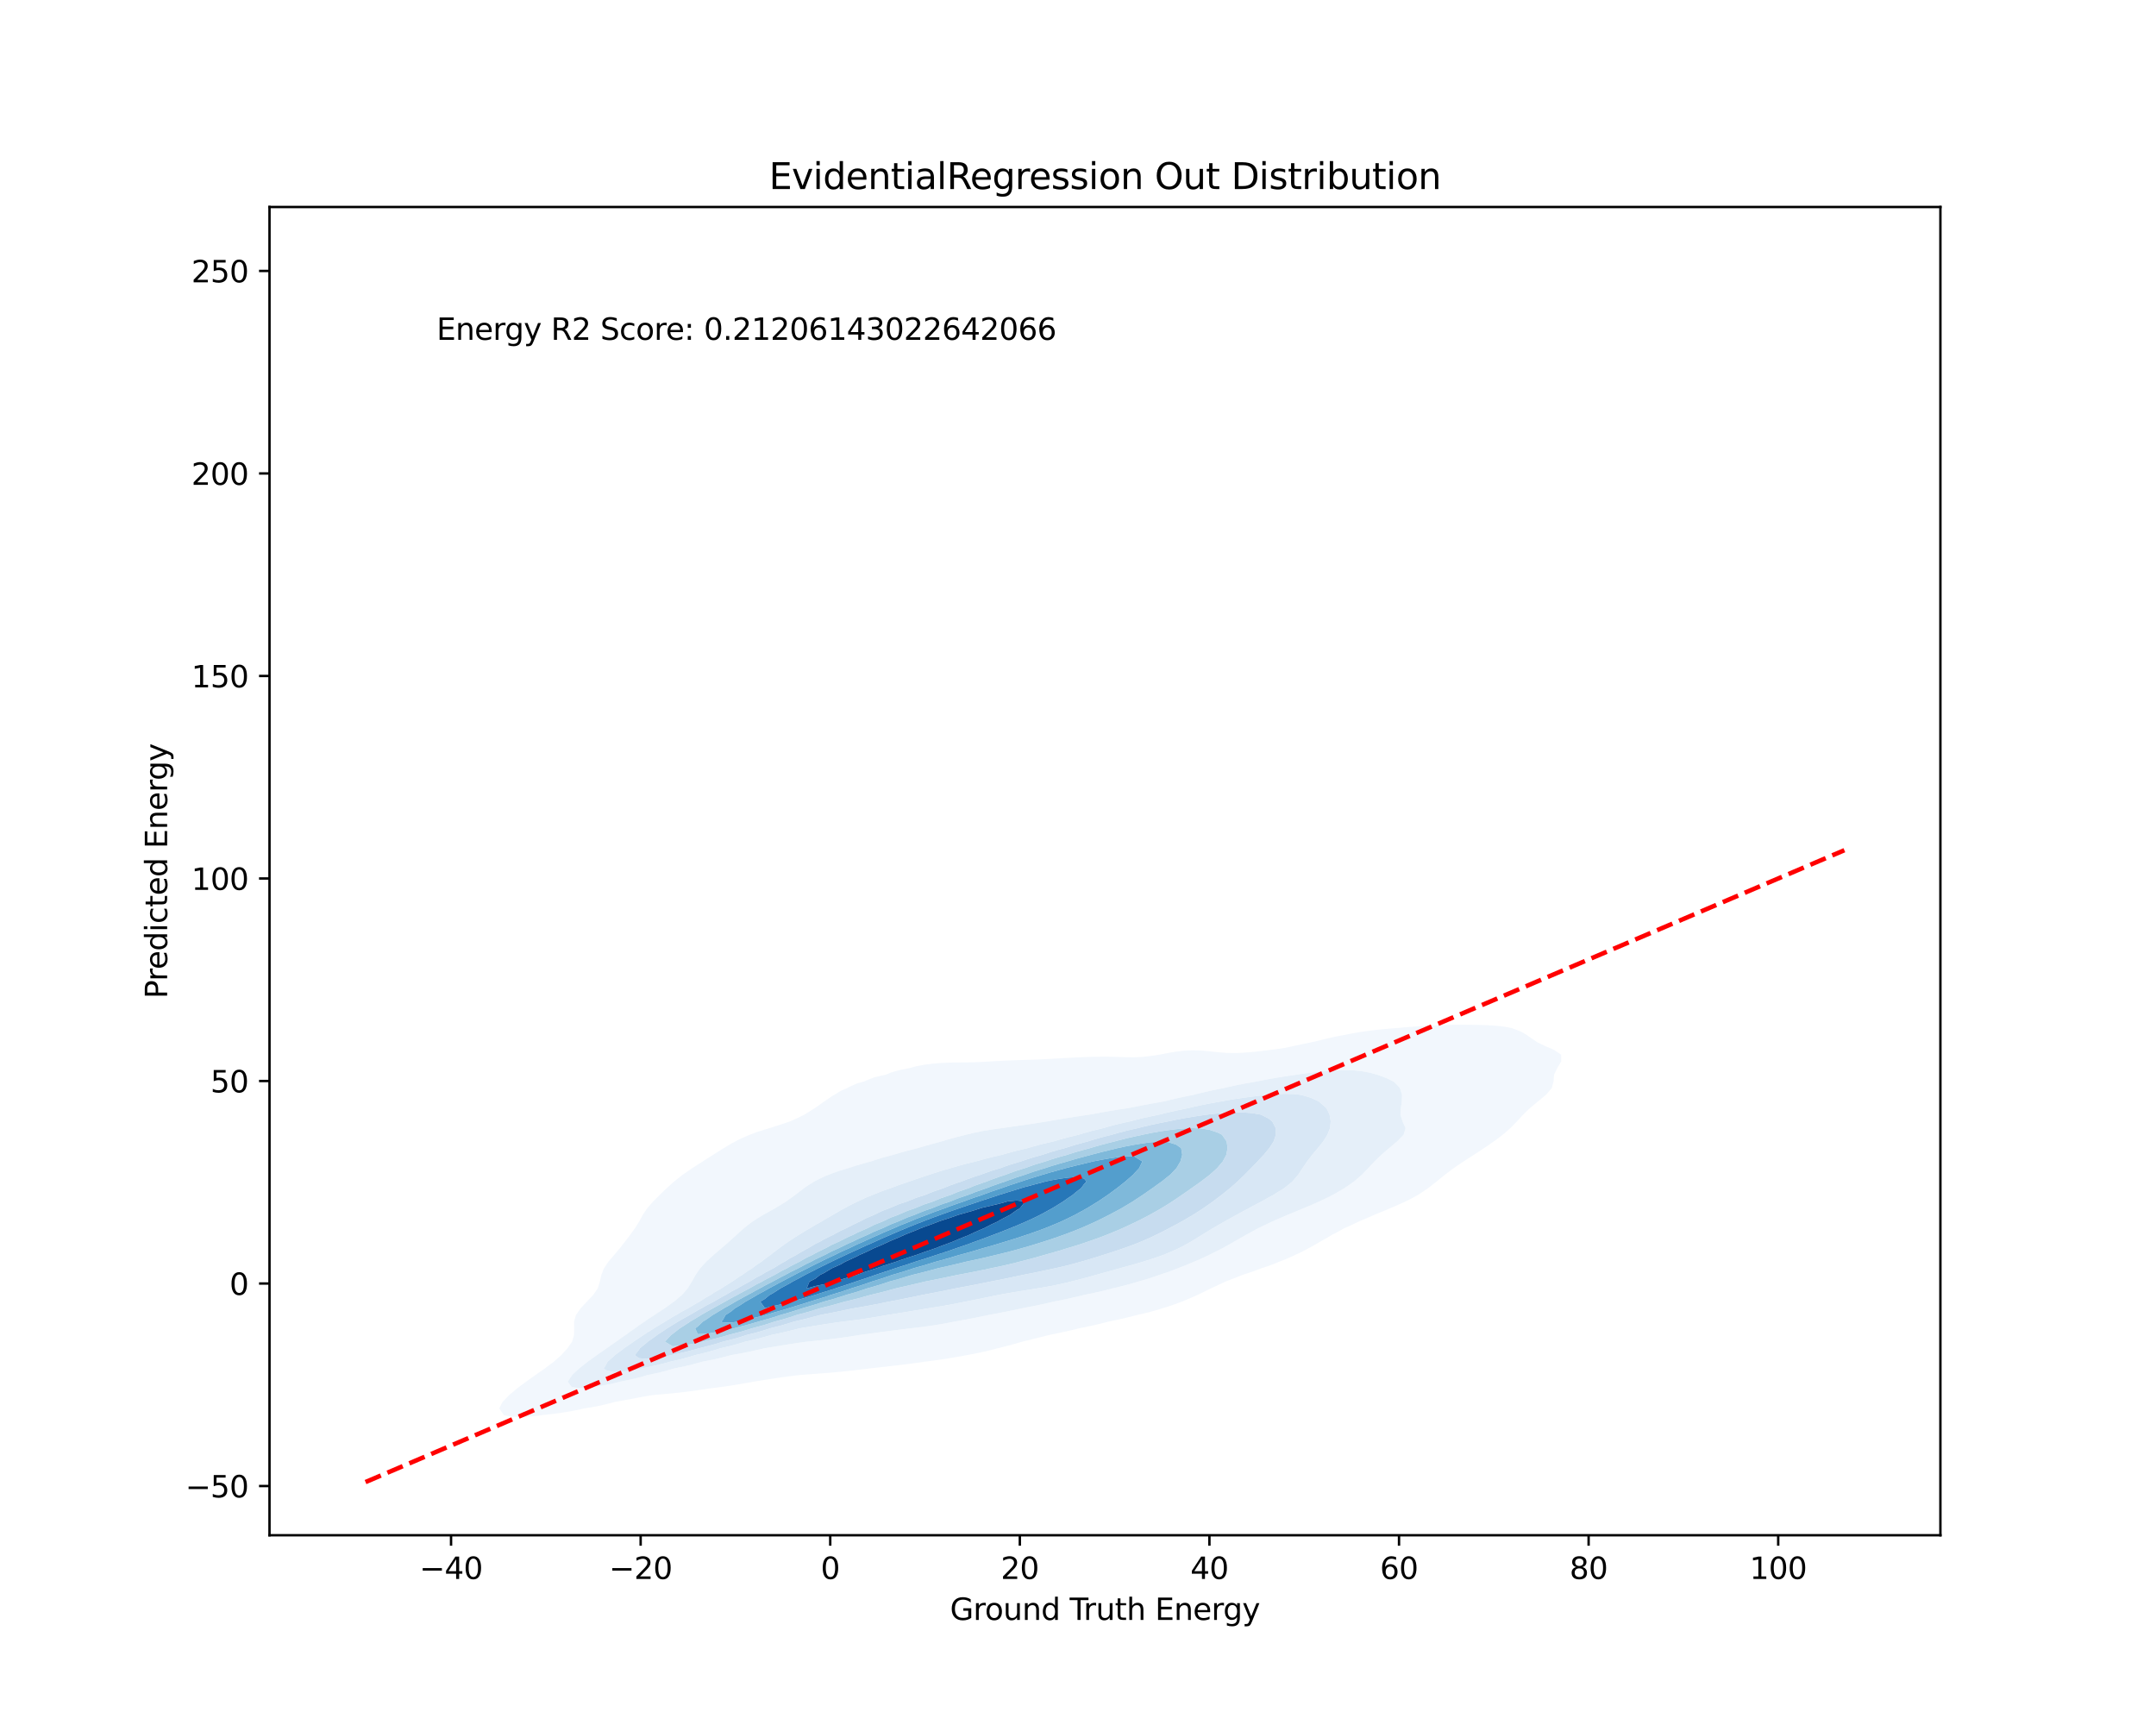 <?xml version="1.0" encoding="utf-8" standalone="no"?>
<!DOCTYPE svg PUBLIC "-//W3C//DTD SVG 1.1//EN"
  "http://www.w3.org/Graphics/SVG/1.1/DTD/svg11.dtd">
<svg xmlns:xlink="http://www.w3.org/1999/xlink" width="720pt" height="576pt" viewBox="0 0 720 576" xmlns="http://www.w3.org/2000/svg" version="1.1">
 <defs>
  <style type="text/css">*{stroke-linejoin: round; stroke-linecap: butt}</style>
 </defs>
 <g id="figure_1">
  <g id="patch_1">
   <path d="M 0 576 
L 720 576 
L 720 0 
L 0 0 
z
" style="fill: #ffffff"/>
  </g>
  <g id="axes_1">
   <g id="patch_2">
    <path d="M 90 512.64 
L 648 512.64 
L 648 69.12 
L 90 69.12 
z
" style="fill: #ffffff"/>
   </g>
   <g id="QuadContourSet_1">
    <path d="M 168.513 472.606 
L 171.317 473.098 
L 174.121 473.174 
L 176.925 473.026 
L 179.729 472.72 
L 181.021 472.523 
L 182.533 472.36 
L 185.337 472.024 
L 188.141 471.637 
L 190.945 471.17 
L 193.749 470.592 
L 195.037 470.294 
L 196.553 470.061 
L 199.357 469.569 
L 202.161 468.959 
L 204.965 468.22 
L 205.567 468.065 
L 207.769 467.683 
L 210.573 467.167 
L 213.377 466.634 
L 216.181 466.125 
L 218.041 465.836 
L 218.985 465.741 
L 221.789 465.497 
L 224.593 465.241 
L 227.397 464.948 
L 230.201 464.606 
L 233.005 464.218 
L 235.809 463.799 
L 237.03 463.608 
L 238.613 463.424 
L 241.417 463.057 
L 244.221 462.642 
L 247.025 462.185 
L 249.829 461.69 
L 251.481 461.379 
L 252.633 461.199 
L 255.437 460.754 
L 258.241 460.318 
L 261.045 459.904 
L 263.849 459.522 
L 266.653 459.183 
L 266.985 459.15 
L 269.457 458.947 
L 272.261 458.74 
L 275.065 458.534 
L 277.869 458.308 
L 280.673 458.05 
L 283.477 457.76 
L 286.281 457.442 
L 289.085 457.103 
L 290.512 456.921 
L 291.889 456.771 
L 294.693 456.461 
L 297.497 456.146 
L 300.302 455.82 
L 303.106 455.473 
L 305.91 455.101 
L 308.714 454.699 
L 308.759 454.693 
L 311.518 454.339 
L 314.322 453.947 
L 317.126 453.515 
L 319.93 453.039 
L 322.734 452.51 
L 322.963 452.464 
L 325.538 451.994 
L 328.342 451.408 
L 331.146 450.738 
L 333.043 450.235 
L 333.95 450.022 
L 336.754 449.308 
L 339.558 448.531 
L 341.376 448.006 
L 342.362 447.764 
L 345.166 447.07 
L 347.97 446.372 
L 350.31 445.778 
L 350.774 445.682 
L 353.578 445.1 
L 356.382 444.498 
L 359.186 443.846 
L 360.35 443.549 
L 361.99 443.216 
L 364.794 442.62 
L 367.598 441.969 
L 370.102 441.32 
L 370.402 441.256 
L 373.206 440.666 
L 376.01 440.036 
L 378.814 439.332 
L 379.713 439.091 
L 381.618 438.665 
L 384.422 437.973 
L 387.226 437.159 
L 388.139 436.863 
L 390.03 436.294 
L 392.834 435.335 
L 394.661 434.634 
L 395.638 434.242 
L 398.442 433.047 
L 399.893 432.405 
L 401.246 431.75 
L 404.05 430.37 
L 404.47 430.176 
L 406.854 429.062 
L 409.232 427.948 
L 409.658 427.776 
L 412.462 426.695 
L 414.883 425.719 
L 415.266 425.594 
L 418.07 424.684 
L 420.874 423.636 
L 421.24 423.49 
L 423.678 422.697 
L 426.482 421.605 
L 427.269 421.262 
L 429.286 420.499 
L 432.09 419.241 
L 432.517 419.033 
L 434.894 417.935 
L 437.005 416.804 
L 437.698 416.44 
L 440.503 414.83 
L 440.92 414.575 
L 443.307 413.246 
L 444.772 412.347 
L 446.111 411.675 
L 448.915 410.12 
L 448.918 410.118 
L 451.719 408.888 
L 453.736 407.889 
L 454.523 407.557 
L 457.327 406.378 
L 458.926 405.66 
L 460.131 405.166 
L 462.935 404.011 
L 464.281 403.432 
L 465.739 402.82 
L 468.543 401.573 
L 469.326 401.203 
L 471.347 400.204 
L 473.565 398.974 
L 474.151 398.603 
L 476.916 396.745 
L 476.955 396.715 
L 479.751 394.517 
L 479.759 394.51 
L 482.49 392.288 
L 482.563 392.229 
L 485.367 390.123 
L 485.46 390.059 
L 488.171 388.21 
L 488.76 387.83 
L 490.975 386.385 
L 492.186 385.602 
L 493.779 384.583 
L 495.578 383.373 
L 496.583 382.729 
L 498.841 381.144 
L 499.387 380.767 
L 501.824 378.915 
L 502.191 378.615 
L 504.395 376.687 
L 504.995 376.086 
L 506.581 374.458 
L 507.799 373.127 
L 508.631 372.229 
L 510.603 370.308 
L 510.929 370 
L 513.407 367.945 
L 513.628 367.772 
L 516.211 365.626 
L 516.32 365.543 
L 518.217 363.314 
L 518.81 361.085 
L 518.986 358.857 
L 519.015 358.798 
L 520.055 356.628 
L 521.373 354.399 
L 521.348 352.17 
L 519.015 350.61 
L 517.58 349.942 
L 516.211 349.402 
L 513.407 348.024 
L 512.942 347.713 
L 510.603 346.133 
L 509.726 345.484 
L 507.799 344.417 
L 504.995 343.332 
L 504.687 343.255 
L 502.191 342.786 
L 499.387 342.494 
L 496.583 342.332 
L 493.779 342.237 
L 490.975 342.182 
L 488.171 342.162 
L 485.367 342.184 
L 482.563 342.251 
L 479.759 342.359 
L 476.955 342.499 
L 474.151 342.669 
L 471.347 342.866 
L 468.543 343.093 
L 466.798 343.255 
L 465.739 343.332 
L 462.935 343.565 
L 460.131 343.838 
L 457.327 344.166 
L 454.523 344.559 
L 451.719 345.034 
L 449.524 345.484 
L 448.915 345.587 
L 446.111 346.127 
L 443.307 346.739 
L 440.503 347.437 
L 439.46 347.713 
L 437.698 348.081 
L 434.894 348.667 
L 432.09 349.263 
L 429.286 349.869 
L 428.907 349.942 
L 426.482 350.285 
L 423.678 350.65 
L 420.874 350.988 
L 418.07 351.287 
L 415.266 351.517 
L 412.462 351.627 
L 409.658 351.572 
L 406.854 351.354 
L 404.05 351.054 
L 401.246 350.8 
L 398.442 350.708 
L 395.638 350.826 
L 392.834 351.143 
L 390.03 351.612 
L 387.226 352.158 
L 387.148 352.17 
L 384.422 352.588 
L 381.618 352.906 
L 378.814 353.052 
L 376.01 353.026 
L 373.206 352.923 
L 370.402 352.848 
L 367.598 352.84 
L 364.794 352.891 
L 361.99 352.985 
L 359.186 353.107 
L 356.382 353.25 
L 353.578 353.407 
L 350.774 353.569 
L 347.97 353.719 
L 345.166 353.836 
L 342.362 353.922 
L 339.558 354.003 
L 336.754 354.107 
L 333.95 354.241 
L 331.146 354.399 
L 331.146 354.399 
L 328.342 354.571 
L 325.538 354.688 
L 322.734 354.75 
L 319.93 354.776 
L 317.126 354.818 
L 314.322 354.937 
L 311.518 355.17 
L 308.714 355.528 
L 305.91 356.055 
L 303.839 356.628 
L 303.106 356.772 
L 300.302 357.338 
L 297.497 358.146 
L 295.816 358.857 
L 294.693 359.102 
L 291.889 359.766 
L 289.085 360.877 
L 288.677 361.085 
L 286.281 361.743 
L 283.477 362.995 
L 282.942 363.314 
L 280.673 364.303 
L 278.681 365.543 
L 277.869 365.999 
L 275.291 367.772 
L 275.065 367.922 
L 272.261 369.909 
L 272.141 370 
L 269.457 371.68 
L 268.561 372.229 
L 266.653 373.184 
L 263.849 374.443 
L 263.814 374.458 
L 261.045 375.402 
L 258.241 376.292 
L 257.036 376.687 
L 255.437 377.162 
L 252.633 378.058 
L 250.411 378.915 
L 249.829 379.135 
L 247.025 380.373 
L 245.584 381.144 
L 244.221 381.856 
L 241.732 383.373 
L 241.417 383.552 
L 238.613 385.311 
L 238.19 385.602 
L 235.809 387.079 
L 234.671 387.83 
L 233.005 388.886 
L 231.194 390.059 
L 230.201 390.741 
L 227.954 392.288 
L 227.397 392.719 
L 225.138 394.517 
L 224.593 394.984 
L 222.675 396.745 
L 221.789 397.556 
L 220.337 398.974 
L 218.985 400.321 
L 218.104 401.203 
L 216.181 403.41 
L 216.16 403.432 
L 214.662 405.66 
L 213.454 407.889 
L 213.377 408.015 
L 212.044 410.118 
L 210.573 412.16 
L 210.438 412.347 
L 208.74 414.575 
L 207.769 415.804 
L 207.002 416.804 
L 205.118 419.033 
L 204.965 419.217 
L 203.207 421.262 
L 202.161 422.858 
L 201.708 423.49 
L 200.819 425.719 
L 200.336 427.948 
L 199.628 430.176 
L 199.357 430.576 
L 198.097 432.405 
L 196.553 434.031 
L 196 434.634 
L 193.904 436.863 
L 193.749 437.091 
L 192.353 439.091 
L 191.708 441.32 
L 191.727 443.549 
L 191.696 445.778 
L 191.046 448.006 
L 190.945 448.146 
L 189.504 450.235 
L 188.141 451.707 
L 187.485 452.464 
L 185.337 454.336 
L 184.958 454.693 
L 182.533 456.499 
L 182.004 456.921 
L 179.729 458.494 
L 178.83 459.15 
L 176.925 460.477 
L 175.663 461.379 
L 174.121 462.538 
L 172.674 463.608 
L 171.317 464.78 
L 169.999 465.836 
L 168.513 467.458 
L 167.865 468.065 
L 166.715 470.294 
L 168.284 472.523 
z
M 189.559 461.379 
L 190.945 459.347 
L 191.041 459.15 
L 193.411 456.921 
L 193.749 456.669 
L 196.237 454.693 
L 196.553 454.464 
L 199.357 452.466 
L 199.36 452.464 
L 202.161 450.496 
L 202.542 450.235 
L 204.965 448.522 
L 205.752 448.006 
L 207.769 446.535 
L 208.928 445.778 
L 210.573 444.531 
L 212.066 443.549 
L 213.377 442.54 
L 215.248 441.32 
L 216.181 440.615 
L 218.584 439.091 
L 218.985 438.792 
L 221.789 436.963 
L 221.962 436.863 
L 224.593 434.937 
L 225.078 434.634 
L 227.397 432.654 
L 227.73 432.405 
L 229.671 430.176 
L 230.201 429.276 
L 231.034 427.948 
L 232.276 425.719 
L 233.005 424.665 
L 233.824 423.49 
L 235.809 421.327 
L 235.868 421.262 
L 238.305 419.033 
L 238.613 418.771 
L 240.912 416.804 
L 241.417 416.361 
L 243.493 414.575 
L 244.221 413.893 
L 245.963 412.347 
L 247.025 411.346 
L 248.436 410.118 
L 249.829 408.986 
L 251.291 407.889 
L 252.633 407.022 
L 254.865 405.66 
L 255.437 405.336 
L 258.241 403.775 
L 258.858 403.432 
L 261.045 402.105 
L 262.52 401.203 
L 263.849 400.234 
L 265.59 398.974 
L 266.653 398.128 
L 268.48 396.745 
L 269.457 396.058 
L 271.905 394.517 
L 272.261 394.316 
L 275.065 392.933 
L 276.642 392.288 
L 277.869 391.796 
L 280.673 390.818 
L 283.253 390.059 
L 283.477 389.984 
L 286.281 389.083 
L 289.085 388.275 
L 290.758 387.83 
L 291.889 387.448 
L 294.693 386.561 
L 297.497 385.818 
L 298.337 385.602 
L 300.302 384.993 
L 303.106 384.219 
L 305.91 383.518 
L 306.446 383.373 
L 308.714 382.706 
L 311.518 381.921 
L 314.322 381.157 
L 314.369 381.144 
L 317.126 380.327 
L 319.93 379.567 
L 322.543 378.915 
L 322.734 378.863 
L 325.538 378.187 
L 328.342 377.623 
L 331.146 377.158 
L 333.95 376.769 
L 334.577 376.687 
L 336.754 376.375 
L 339.558 375.984 
L 342.362 375.584 
L 345.166 375.163 
L 347.97 374.724 
L 349.641 374.458 
L 350.774 374.262 
L 353.578 373.781 
L 356.382 373.315 
L 359.186 372.867 
L 361.99 372.449 
L 363.518 372.229 
L 364.794 372.006 
L 367.598 371.492 
L 370.402 370.999 
L 373.206 370.544 
L 376.01 370.127 
L 376.827 370 
L 378.814 369.597 
L 381.618 369.043 
L 384.422 368.524 
L 387.226 368.027 
L 388.633 367.772 
L 390.03 367.441 
L 392.834 366.781 
L 395.638 366.169 
L 398.442 365.602 
L 398.735 365.543 
L 401.246 364.893 
L 404.05 364.243 
L 406.854 363.662 
L 408.687 363.314 
L 409.658 363.077 
L 412.462 362.447 
L 415.266 361.889 
L 418.07 361.386 
L 419.856 361.085 
L 420.874 360.872 
L 423.678 360.328 
L 426.482 359.837 
L 429.286 359.39 
L 432.09 358.977 
L 432.98 358.857 
L 434.894 358.554 
L 437.698 358.174 
L 440.503 357.855 
L 443.307 357.596 
L 446.111 357.406 
L 448.915 357.311 
L 451.719 357.363 
L 454.523 357.628 
L 457.327 358.15 
L 459.947 358.857 
L 460.131 358.919 
L 462.935 359.963 
L 465.259 361.085 
L 465.739 361.433 
L 467.526 363.314 
L 468.204 365.543 
L 468.155 367.772 
L 467.821 370 
L 467.693 372.229 
L 468.382 374.458 
L 468.543 374.837 
L 469.405 376.687 
L 468.736 378.915 
L 468.543 379.098 
L 466.591 381.144 
L 465.739 381.826 
L 463.925 383.373 
L 462.935 384.2 
L 461.337 385.602 
L 460.131 386.748 
L 459.047 387.83 
L 457.327 389.642 
L 456.952 390.059 
L 454.779 392.288 
L 454.523 392.5 
L 452.202 394.517 
L 451.719 394.848 
L 448.995 396.745 
L 448.915 396.793 
L 446.111 398.42 
L 445.125 398.974 
L 443.307 399.903 
L 440.533 401.203 
L 440.503 401.217 
L 437.698 402.474 
L 435.374 403.432 
L 434.894 403.634 
L 432.09 404.808 
L 429.98 405.66 
L 429.286 405.959 
L 426.482 407.176 
L 424.84 407.889 
L 423.678 408.445 
L 420.874 409.784 
L 420.199 410.118 
L 418.07 411.277 
L 416.098 412.347 
L 415.266 412.822 
L 412.462 414.427 
L 412.212 414.575 
L 409.658 416.017 
L 408.244 416.804 
L 406.854 417.522 
L 404.05 418.91 
L 403.802 419.033 
L 401.246 420.237 
L 398.865 421.262 
L 398.442 421.45 
L 395.638 422.628 
L 393.335 423.49 
L 392.834 423.698 
L 390.03 424.765 
L 387.226 425.692 
L 387.137 425.719 
L 384.422 426.673 
L 381.618 427.522 
L 380.044 427.948 
L 378.814 428.338 
L 376.01 429.134 
L 373.206 429.832 
L 371.685 430.176 
L 370.402 430.516 
L 367.598 431.212 
L 364.794 431.84 
L 362.005 432.405 
L 361.99 432.409 
L 359.186 433.094 
L 356.382 433.722 
L 353.578 434.299 
L 351.882 434.634 
L 350.774 434.896 
L 347.97 435.533 
L 345.166 436.118 
L 342.362 436.665 
L 341.3 436.863 
L 339.558 437.247 
L 336.754 437.832 
L 333.95 438.384 
L 331.146 438.907 
L 330.141 439.091 
L 328.342 439.473 
L 325.538 440.05 
L 322.734 440.592 
L 319.93 441.097 
L 318.643 441.32 
L 317.126 441.628 
L 314.322 442.15 
L 311.518 442.606 
L 308.714 443.001 
L 305.91 443.344 
L 304.027 443.549 
L 303.106 443.67 
L 300.302 444.022 
L 297.497 444.373 
L 294.693 444.737 
L 291.889 445.113 
L 289.085 445.493 
L 286.97 445.778 
L 286.281 445.893 
L 283.477 446.342 
L 280.673 446.747 
L 277.869 447.109 
L 275.065 447.432 
L 272.261 447.726 
L 269.457 448.006 
L 269.457 448.006 
L 266.653 448.393 
L 263.849 448.815 
L 261.045 449.268 
L 258.241 449.736 
L 255.437 450.195 
L 255.206 450.235 
L 252.633 450.824 
L 249.829 451.437 
L 247.025 451.999 
L 244.385 452.464 
L 244.221 452.504 
L 241.417 453.231 
L 238.613 453.886 
L 235.809 454.448 
L 234.531 454.693 
L 233.005 455.119 
L 230.201 455.869 
L 227.397 456.493 
L 225.24 456.921 
L 224.593 457.111 
L 221.789 457.92 
L 218.985 458.582 
L 216.227 459.15 
L 216.181 459.164 
L 213.377 459.984 
L 210.573 460.647 
L 207.769 461.229 
L 207.006 461.379 
L 204.965 461.91 
L 202.161 462.487 
L 199.357 462.948 
L 196.553 463.316 
L 193.749 463.545 
L 190.945 463.17 
z
" clip-path="url(#pa92a74c753)" style="fill: #f2f7fd"/>
    <path d="M 190.945 463.17 
L 193.749 463.545 
L 196.553 463.316 
L 199.357 462.948 
L 202.161 462.487 
L 204.965 461.91 
L 207.006 461.379 
L 207.769 461.229 
L 210.573 460.647 
L 213.377 459.984 
L 216.181 459.164 
L 216.227 459.15 
L 218.985 458.582 
L 221.789 457.92 
L 224.593 457.111 
L 225.24 456.921 
L 227.397 456.493 
L 230.201 455.869 
L 233.005 455.119 
L 234.531 454.693 
L 235.809 454.448 
L 238.613 453.886 
L 241.417 453.231 
L 244.221 452.504 
L 244.385 452.464 
L 247.025 451.999 
L 249.829 451.437 
L 252.633 450.824 
L 255.206 450.235 
L 255.437 450.195 
L 258.241 449.736 
L 261.045 449.268 
L 263.849 448.815 
L 266.653 448.393 
L 269.457 448.006 
L 269.457 448.006 
L 272.261 447.726 
L 275.065 447.432 
L 277.869 447.109 
L 280.673 446.747 
L 283.477 446.342 
L 286.281 445.893 
L 286.97 445.778 
L 289.085 445.493 
L 291.889 445.113 
L 294.693 444.737 
L 297.497 444.373 
L 300.302 444.022 
L 303.106 443.67 
L 304.027 443.549 
L 305.91 443.344 
L 308.714 443.001 
L 311.518 442.606 
L 314.322 442.15 
L 317.126 441.628 
L 318.643 441.32 
L 319.93 441.097 
L 322.734 440.592 
L 325.538 440.05 
L 328.342 439.473 
L 330.141 439.091 
L 331.146 438.907 
L 333.95 438.384 
L 336.754 437.832 
L 339.558 437.247 
L 341.3 436.863 
L 342.362 436.665 
L 345.166 436.118 
L 347.97 435.533 
L 350.774 434.896 
L 351.882 434.634 
L 353.578 434.299 
L 356.382 433.722 
L 359.186 433.094 
L 361.99 432.409 
L 362.005 432.405 
L 364.794 431.84 
L 367.598 431.212 
L 370.402 430.516 
L 371.685 430.176 
L 373.206 429.832 
L 376.01 429.134 
L 378.814 428.338 
L 380.044 427.948 
L 381.618 427.522 
L 384.422 426.673 
L 387.137 425.719 
L 387.226 425.692 
L 390.03 424.765 
L 392.834 423.698 
L 393.335 423.49 
L 395.638 422.628 
L 398.442 421.45 
L 398.865 421.262 
L 401.246 420.237 
L 403.802 419.033 
L 404.05 418.91 
L 406.854 417.522 
L 408.244 416.804 
L 409.658 416.017 
L 412.212 414.575 
L 412.462 414.427 
L 415.266 412.822 
L 416.098 412.347 
L 418.07 411.277 
L 420.199 410.118 
L 420.874 409.784 
L 423.678 408.445 
L 424.84 407.889 
L 426.482 407.176 
L 429.286 405.959 
L 429.98 405.66 
L 432.09 404.808 
L 434.894 403.634 
L 435.374 403.432 
L 437.698 402.474 
L 440.503 401.217 
L 440.533 401.203 
L 443.307 399.903 
L 445.125 398.974 
L 446.111 398.42 
L 448.915 396.793 
L 448.995 396.745 
L 451.719 394.848 
L 452.202 394.517 
L 454.523 392.5 
L 454.779 392.288 
L 456.952 390.059 
L 457.327 389.642 
L 459.047 387.83 
L 460.131 386.748 
L 461.337 385.602 
L 462.935 384.2 
L 463.925 383.373 
L 465.739 381.826 
L 466.591 381.144 
L 468.543 379.098 
L 468.736 378.915 
L 469.405 376.687 
L 468.543 374.837 
L 468.382 374.458 
L 467.693 372.229 
L 467.821 370 
L 468.155 367.772 
L 468.204 365.543 
L 467.526 363.314 
L 465.739 361.433 
L 465.259 361.085 
L 462.935 359.963 
L 460.131 358.919 
L 459.947 358.857 
L 457.327 358.15 
L 454.523 357.628 
L 451.719 357.363 
L 448.915 357.311 
L 446.111 357.406 
L 443.307 357.596 
L 440.503 357.855 
L 437.698 358.174 
L 434.894 358.554 
L 432.98 358.857 
L 432.09 358.977 
L 429.286 359.39 
L 426.482 359.837 
L 423.678 360.328 
L 420.874 360.872 
L 419.856 361.085 
L 418.07 361.386 
L 415.266 361.889 
L 412.462 362.447 
L 409.658 363.077 
L 408.687 363.314 
L 406.854 363.662 
L 404.05 364.243 
L 401.246 364.893 
L 398.735 365.543 
L 398.442 365.602 
L 395.638 366.169 
L 392.834 366.781 
L 390.03 367.441 
L 388.633 367.772 
L 387.226 368.027 
L 384.422 368.524 
L 381.618 369.043 
L 378.814 369.597 
L 376.827 370 
L 376.01 370.127 
L 373.206 370.544 
L 370.402 370.999 
L 367.598 371.492 
L 364.794 372.006 
L 363.518 372.229 
L 361.99 372.449 
L 359.186 372.867 
L 356.382 373.315 
L 353.578 373.781 
L 350.774 374.262 
L 349.641 374.458 
L 347.97 374.724 
L 345.166 375.163 
L 342.362 375.584 
L 339.558 375.984 
L 336.754 376.375 
L 334.577 376.687 
L 333.95 376.769 
L 331.146 377.158 
L 328.342 377.623 
L 325.538 378.187 
L 322.734 378.863 
L 322.543 378.915 
L 319.93 379.567 
L 317.126 380.327 
L 314.369 381.144 
L 314.322 381.157 
L 311.518 381.921 
L 308.714 382.706 
L 306.446 383.373 
L 305.91 383.518 
L 303.106 384.219 
L 300.302 384.993 
L 298.337 385.602 
L 297.497 385.818 
L 294.693 386.561 
L 291.889 387.448 
L 290.758 387.83 
L 289.085 388.275 
L 286.281 389.083 
L 283.477 389.984 
L 283.253 390.059 
L 280.673 390.818 
L 277.869 391.796 
L 276.642 392.288 
L 275.065 392.933 
L 272.261 394.316 
L 271.905 394.517 
L 269.457 396.058 
L 268.48 396.745 
L 266.653 398.128 
L 265.59 398.974 
L 263.849 400.234 
L 262.52 401.203 
L 261.045 402.105 
L 258.858 403.432 
L 258.241 403.775 
L 255.437 405.336 
L 254.865 405.66 
L 252.633 407.022 
L 251.291 407.889 
L 249.829 408.986 
L 248.436 410.118 
L 247.025 411.346 
L 245.963 412.347 
L 244.221 413.893 
L 243.493 414.575 
L 241.417 416.361 
L 240.912 416.804 
L 238.613 418.771 
L 238.305 419.033 
L 235.868 421.262 
L 235.809 421.327 
L 233.824 423.49 
L 233.005 424.665 
L 232.276 425.719 
L 231.034 427.948 
L 230.201 429.276 
L 229.671 430.176 
L 227.73 432.405 
L 227.397 432.654 
L 225.078 434.634 
L 224.593 434.937 
L 221.962 436.863 
L 221.789 436.963 
L 218.985 438.792 
L 218.584 439.091 
L 216.181 440.615 
L 215.248 441.32 
L 213.377 442.54 
L 212.066 443.549 
L 210.573 444.531 
L 208.928 445.778 
L 207.769 446.535 
L 205.752 448.006 
L 204.965 448.522 
L 202.542 450.235 
L 202.161 450.496 
L 199.36 452.464 
L 199.357 452.466 
L 196.553 454.464 
L 196.237 454.693 
L 193.749 456.669 
L 193.411 456.921 
L 191.041 459.15 
L 190.945 459.347 
L 189.559 461.379 
z
M 201.582 456.921 
L 202.161 456.107 
L 202.88 454.693 
L 204.965 452.898 
L 205.372 452.464 
L 207.769 450.718 
L 208.357 450.235 
L 210.573 448.714 
L 211.561 448.006 
L 213.377 446.782 
L 214.9 445.778 
L 216.181 444.921 
L 218.406 443.549 
L 218.985 443.167 
L 221.789 441.488 
L 222.077 441.32 
L 224.593 439.759 
L 225.825 439.091 
L 227.397 438.115 
L 229.781 436.863 
L 230.201 436.592 
L 233.005 434.949 
L 233.613 434.634 
L 235.809 433.211 
L 237.322 432.405 
L 238.613 431.513 
L 240.99 430.176 
L 241.417 429.863 
L 244.221 428.102 
L 244.504 427.948 
L 247.025 426.204 
L 247.875 425.719 
L 249.829 424.312 
L 251.183 423.49 
L 252.633 422.386 
L 254.337 421.262 
L 255.437 420.372 
L 257.303 419.033 
L 258.241 418.263 
L 260.206 416.804 
L 261.045 416.161 
L 263.304 414.575 
L 263.849 414.201 
L 266.653 412.415 
L 266.768 412.347 
L 269.457 410.685 
L 270.473 410.118 
L 272.261 409.031 
L 274.31 407.889 
L 275.065 407.425 
L 277.869 405.8 
L 278.124 405.66 
L 280.673 404.15 
L 282.016 403.432 
L 283.477 402.621 
L 286.281 401.249 
L 286.385 401.203 
L 289.085 399.924 
L 291.473 398.974 
L 291.889 398.797 
L 294.693 397.674 
L 297.381 396.745 
L 297.497 396.701 
L 300.302 395.657 
L 303.106 394.711 
L 303.696 394.517 
L 305.91 393.723 
L 308.714 392.775 
L 310.248 392.288 
L 311.518 391.859 
L 314.322 390.953 
L 317.126 390.152 
L 317.465 390.059 
L 319.93 389.321 
L 322.734 388.559 
L 325.538 387.889 
L 325.782 387.83 
L 328.342 387.119 
L 331.146 386.393 
L 333.95 385.742 
L 334.549 385.602 
L 336.754 384.971 
L 339.558 384.219 
L 342.362 383.562 
L 343.187 383.373 
L 345.166 382.791 
L 347.97 382.026 
L 350.774 381.369 
L 351.76 381.144 
L 353.578 380.599 
L 356.382 379.816 
L 359.186 379.142 
L 360.146 378.915 
L 361.99 378.351 
L 364.794 377.565 
L 367.598 376.89 
L 368.477 376.687 
L 370.402 376.118 
L 373.206 375.375 
L 376.01 374.736 
L 377.316 374.458 
L 378.814 374.054 
L 381.618 373.355 
L 384.422 372.739 
L 386.95 372.229 
L 387.226 372.159 
L 390.03 371.459 
L 392.834 370.829 
L 395.638 370.248 
L 396.874 370 
L 398.442 369.619 
L 401.246 369.002 
L 404.05 368.449 
L 406.854 367.941 
L 407.87 367.772 
L 409.658 367.429 
L 412.462 366.964 
L 415.266 366.553 
L 418.07 366.182 
L 420.874 365.843 
L 423.678 365.543 
L 423.678 365.543 
L 426.482 365.334 
L 429.286 365.247 
L 432.09 365.329 
L 434.03 365.543 
L 434.894 365.688 
L 437.698 366.529 
L 440.397 367.772 
L 440.503 367.851 
L 442.947 370 
L 443.307 370.716 
L 444.022 372.229 
L 444.402 374.458 
L 444.169 376.687 
L 443.307 378.846 
L 443.281 378.915 
L 441.886 381.144 
L 440.503 382.872 
L 440.097 383.373 
L 438.229 385.602 
L 437.698 386.309 
L 436.518 387.83 
L 434.998 390.059 
L 434.894 390.215 
L 433.522 392.288 
L 432.09 393.958 
L 431.623 394.517 
L 429.286 396.419 
L 428.905 396.745 
L 426.482 398.222 
L 425.336 398.974 
L 423.678 399.836 
L 421.268 401.203 
L 420.874 401.396 
L 418.07 402.877 
L 417.101 403.432 
L 415.266 404.383 
L 412.953 405.66 
L 412.462 405.92 
L 409.658 407.464 
L 408.904 407.889 
L 406.854 409.07 
L 405.035 410.118 
L 404.05 410.725 
L 401.398 412.347 
L 401.246 412.442 
L 398.442 414.182 
L 397.786 414.575 
L 395.638 415.763 
L 393.678 416.804 
L 392.834 417.189 
L 390.03 418.408 
L 388.498 419.033 
L 387.226 419.494 
L 384.422 420.447 
L 381.846 421.262 
L 381.618 421.331 
L 378.814 422.149 
L 376.01 422.929 
L 373.976 423.49 
L 373.206 423.704 
L 370.402 424.485 
L 367.598 425.259 
L 365.962 425.719 
L 364.794 426.049 
L 361.99 426.82 
L 359.186 427.554 
L 357.603 427.948 
L 356.382 428.255 
L 353.578 428.888 
L 350.774 429.451 
L 347.97 429.955 
L 346.607 430.176 
L 345.166 430.421 
L 342.362 430.871 
L 339.558 431.326 
L 336.754 431.8 
L 333.95 432.298 
L 333.374 432.405 
L 331.146 432.862 
L 328.342 433.444 
L 325.538 434.018 
L 322.734 434.57 
L 322.389 434.634 
L 319.93 435.136 
L 317.126 435.672 
L 314.322 436.167 
L 311.518 436.619 
L 309.928 436.863 
L 308.714 437.067 
L 305.91 437.54 
L 303.106 438.006 
L 300.302 438.463 
L 297.497 438.91 
L 296.355 439.091 
L 294.693 439.384 
L 291.889 439.858 
L 289.085 440.296 
L 286.281 440.697 
L 283.477 441.061 
L 281.309 441.32 
L 280.673 441.41 
L 277.869 441.816 
L 275.065 442.239 
L 272.261 442.689 
L 269.457 443.156 
L 267.124 443.549 
L 266.653 443.651 
L 263.849 444.352 
L 261.045 445.025 
L 258.241 445.623 
L 257.52 445.778 
L 255.437 446.389 
L 252.633 447.15 
L 249.829 447.79 
L 248.852 448.006 
L 247.025 448.573 
L 244.221 449.362 
L 241.417 450.021 
L 240.491 450.235 
L 238.613 450.836 
L 235.809 451.623 
L 233.005 452.287 
L 232.251 452.464 
L 230.201 453.105 
L 227.397 453.85 
L 224.593 454.5 
L 223.75 454.693 
L 221.789 455.254 
L 218.985 455.929 
L 216.181 456.528 
L 214.277 456.921 
L 213.377 457.138 
L 210.573 457.653 
L 207.769 458.011 
L 204.965 458.132 
L 202.161 457.465 
z
" clip-path="url(#pa92a74c753)" style="fill: #e5eff9"/>
    <path d="M 202.161 457.465 
L 204.965 458.132 
L 207.769 458.011 
L 210.573 457.653 
L 213.377 457.138 
L 214.277 456.921 
L 216.181 456.528 
L 218.985 455.929 
L 221.789 455.254 
L 223.75 454.693 
L 224.593 454.5 
L 227.397 453.85 
L 230.201 453.105 
L 232.251 452.464 
L 233.005 452.287 
L 235.809 451.623 
L 238.613 450.836 
L 240.491 450.235 
L 241.417 450.021 
L 244.221 449.362 
L 247.025 448.573 
L 248.852 448.006 
L 249.829 447.79 
L 252.633 447.15 
L 255.437 446.389 
L 257.52 445.778 
L 258.241 445.623 
L 261.045 445.025 
L 263.849 444.352 
L 266.653 443.651 
L 267.124 443.549 
L 269.457 443.156 
L 272.261 442.689 
L 275.065 442.239 
L 277.869 441.816 
L 280.673 441.41 
L 281.309 441.32 
L 283.477 441.061 
L 286.281 440.697 
L 289.085 440.296 
L 291.889 439.858 
L 294.693 439.384 
L 296.355 439.091 
L 297.497 438.91 
L 300.302 438.463 
L 303.106 438.006 
L 305.91 437.54 
L 308.714 437.067 
L 309.928 436.863 
L 311.518 436.619 
L 314.322 436.167 
L 317.126 435.672 
L 319.93 435.136 
L 322.389 434.634 
L 322.734 434.57 
L 325.538 434.018 
L 328.342 433.444 
L 331.146 432.862 
L 333.374 432.405 
L 333.95 432.298 
L 336.754 431.8 
L 339.558 431.326 
L 342.362 430.871 
L 345.166 430.421 
L 346.607 430.176 
L 347.97 429.955 
L 350.774 429.451 
L 353.578 428.888 
L 356.382 428.255 
L 357.603 427.948 
L 359.186 427.554 
L 361.99 426.82 
L 364.794 426.049 
L 365.962 425.719 
L 367.598 425.259 
L 370.402 424.485 
L 373.206 423.704 
L 373.976 423.49 
L 376.01 422.929 
L 378.814 422.149 
L 381.618 421.331 
L 381.846 421.262 
L 384.422 420.447 
L 387.226 419.494 
L 388.498 419.033 
L 390.03 418.408 
L 392.834 417.189 
L 393.678 416.804 
L 395.638 415.763 
L 397.786 414.575 
L 398.442 414.182 
L 401.246 412.442 
L 401.398 412.347 
L 404.05 410.725 
L 405.035 410.118 
L 406.854 409.07 
L 408.904 407.889 
L 409.658 407.464 
L 412.462 405.92 
L 412.953 405.66 
L 415.266 404.383 
L 417.101 403.432 
L 418.07 402.877 
L 420.874 401.396 
L 421.268 401.203 
L 423.678 399.836 
L 425.336 398.974 
L 426.482 398.222 
L 428.905 396.745 
L 429.286 396.419 
L 431.623 394.517 
L 432.09 393.958 
L 433.522 392.288 
L 434.894 390.215 
L 434.998 390.059 
L 436.518 387.83 
L 437.698 386.309 
L 438.229 385.602 
L 440.097 383.373 
L 440.503 382.872 
L 441.886 381.144 
L 443.281 378.915 
L 443.307 378.846 
L 444.169 376.687 
L 444.402 374.458 
L 444.022 372.229 
L 443.307 370.716 
L 442.947 370 
L 440.503 367.851 
L 440.397 367.772 
L 437.698 366.529 
L 434.894 365.688 
L 434.03 365.543 
L 432.09 365.329 
L 429.286 365.247 
L 426.482 365.334 
L 423.678 365.543 
L 423.678 365.543 
L 420.874 365.843 
L 418.07 366.182 
L 415.266 366.553 
L 412.462 366.964 
L 409.658 367.429 
L 407.87 367.772 
L 406.854 367.941 
L 404.05 368.449 
L 401.246 369.002 
L 398.442 369.619 
L 396.874 370 
L 395.638 370.248 
L 392.834 370.829 
L 390.03 371.459 
L 387.226 372.159 
L 386.95 372.229 
L 384.422 372.739 
L 381.618 373.355 
L 378.814 374.054 
L 377.316 374.458 
L 376.01 374.736 
L 373.206 375.375 
L 370.402 376.118 
L 368.477 376.687 
L 367.598 376.89 
L 364.794 377.565 
L 361.99 378.351 
L 360.146 378.915 
L 359.186 379.142 
L 356.382 379.816 
L 353.578 380.599 
L 351.76 381.144 
L 350.774 381.369 
L 347.97 382.026 
L 345.166 382.791 
L 343.187 383.373 
L 342.362 383.562 
L 339.558 384.219 
L 336.754 384.971 
L 334.549 385.602 
L 333.95 385.742 
L 331.146 386.393 
L 328.342 387.119 
L 325.782 387.83 
L 325.538 387.889 
L 322.734 388.559 
L 319.93 389.321 
L 317.465 390.059 
L 317.126 390.152 
L 314.322 390.953 
L 311.518 391.859 
L 310.248 392.288 
L 308.714 392.775 
L 305.91 393.723 
L 303.696 394.517 
L 303.106 394.711 
L 300.302 395.657 
L 297.497 396.701 
L 297.381 396.745 
L 294.693 397.674 
L 291.889 398.797 
L 291.473 398.974 
L 289.085 399.924 
L 286.385 401.203 
L 286.281 401.249 
L 283.477 402.621 
L 282.016 403.432 
L 280.673 404.15 
L 278.124 405.66 
L 277.869 405.8 
L 275.065 407.425 
L 274.31 407.889 
L 272.261 409.031 
L 270.473 410.118 
L 269.457 410.685 
L 266.768 412.347 
L 266.653 412.415 
L 263.849 414.201 
L 263.304 414.575 
L 261.045 416.161 
L 260.206 416.804 
L 258.241 418.263 
L 257.303 419.033 
L 255.437 420.372 
L 254.337 421.262 
L 252.633 422.386 
L 251.183 423.49 
L 249.829 424.312 
L 247.875 425.719 
L 247.025 426.204 
L 244.504 427.948 
L 244.221 428.102 
L 241.417 429.863 
L 240.99 430.176 
L 238.613 431.513 
L 237.322 432.405 
L 235.809 433.211 
L 233.613 434.634 
L 233.005 434.949 
L 230.201 436.592 
L 229.781 436.863 
L 227.397 438.115 
L 225.825 439.091 
L 224.593 439.759 
L 222.077 441.32 
L 221.789 441.488 
L 218.985 443.167 
L 218.406 443.549 
L 216.181 444.921 
L 214.9 445.778 
L 213.377 446.782 
L 211.561 448.006 
L 210.573 448.714 
L 208.357 450.235 
L 207.769 450.718 
L 205.372 452.464 
L 204.965 452.898 
L 202.88 454.693 
L 202.161 456.107 
L 201.582 456.921 
z
M 211.995 452.464 
L 213.377 450.733 
L 213.649 450.235 
L 216.181 448.165 
L 216.334 448.006 
L 218.985 446.134 
L 219.427 445.778 
L 221.789 444.234 
L 222.791 443.549 
L 224.593 442.43 
L 226.432 441.32 
L 227.397 440.738 
L 230.201 439.176 
L 230.347 439.091 
L 233.005 437.536 
L 234.266 436.863 
L 235.809 435.947 
L 238.358 434.634 
L 238.613 434.478 
L 241.417 432.87 
L 242.328 432.405 
L 244.221 431.259 
L 246.353 430.176 
L 247.025 429.757 
L 249.829 428.209 
L 250.35 427.948 
L 252.633 426.552 
L 254.279 425.719 
L 255.437 424.988 
L 258.241 423.518 
L 258.296 423.49 
L 261.045 421.785 
L 262.076 421.262 
L 263.849 420.128 
L 265.946 419.033 
L 266.653 418.574 
L 269.457 417.002 
L 269.861 416.804 
L 272.261 415.361 
L 273.877 414.575 
L 275.065 413.884 
L 277.869 412.497 
L 278.203 412.347 
L 280.673 410.991 
L 282.622 410.118 
L 283.477 409.648 
L 286.281 408.259 
L 287.14 407.889 
L 289.085 406.854 
L 291.889 405.66 
L 291.889 405.66 
L 294.693 404.297 
L 297.013 403.432 
L 297.497 403.217 
L 300.302 402.043 
L 302.862 401.203 
L 303.106 401.104 
L 305.91 399.975 
L 308.714 399.067 
L 309.005 398.974 
L 311.518 397.939 
L 314.322 396.977 
L 315.038 396.745 
L 317.126 395.883 
L 319.93 394.89 
L 321.089 394.517 
L 322.734 393.864 
L 325.538 392.867 
L 327.411 392.288 
L 328.342 391.939 
L 331.146 390.933 
L 333.95 390.098 
L 334.08 390.059 
L 336.754 389.08 
L 339.558 388.215 
L 340.9 387.83 
L 342.362 387.318 
L 345.166 386.416 
L 347.97 385.65 
L 348.144 385.602 
L 350.774 384.714 
L 353.578 383.904 
L 355.596 383.373 
L 356.382 383.115 
L 359.186 382.236 
L 361.99 381.476 
L 363.273 381.144 
L 364.794 380.658 
L 367.598 379.843 
L 370.402 379.129 
L 371.28 378.915 
L 373.206 378.344 
L 376.01 377.606 
L 378.814 376.955 
L 380.037 376.687 
L 381.618 376.271 
L 384.422 375.608 
L 387.226 375.017 
L 390.03 374.464 
L 390.065 374.458 
L 392.834 373.873 
L 395.638 373.353 
L 398.442 372.884 
L 401.246 372.451 
L 402.904 372.229 
L 404.05 372.067 
L 406.854 371.772 
L 409.658 371.564 
L 412.462 371.454 
L 415.266 371.47 
L 418.07 371.667 
L 420.874 372.148 
L 421.17 372.229 
L 423.678 373.512 
L 424.876 374.458 
L 426.009 376.687 
L 426.08 378.915 
L 425.337 381.144 
L 423.894 383.373 
L 423.678 383.612 
L 422.045 385.602 
L 420.874 386.824 
L 419.974 387.83 
L 418.07 389.781 
L 417.807 390.059 
L 415.602 392.288 
L 415.266 392.615 
L 413.285 394.517 
L 412.462 395.251 
L 410.753 396.745 
L 409.658 397.636 
L 407.993 398.974 
L 406.854 399.838 
L 405.044 401.203 
L 404.05 401.908 
L 401.889 403.432 
L 401.246 403.847 
L 398.442 405.643 
L 398.414 405.66 
L 395.638 407.285 
L 394.574 407.889 
L 392.834 408.85 
L 390.422 410.118 
L 390.03 410.331 
L 387.226 411.772 
L 386.014 412.347 
L 384.422 413.131 
L 381.618 414.368 
L 381.105 414.575 
L 378.814 415.511 
L 376.01 416.539 
L 375.236 416.804 
L 373.206 417.499 
L 370.402 418.423 
L 368.453 419.033 
L 367.598 419.302 
L 364.794 420.185 
L 361.99 421.021 
L 361.115 421.262 
L 359.186 421.809 
L 356.382 422.556 
L 353.578 423.219 
L 352.307 423.49 
L 350.774 423.828 
L 347.97 424.433 
L 345.166 425.01 
L 342.362 425.56 
L 341.565 425.719 
L 339.558 426.15 
L 336.754 426.748 
L 333.95 427.317 
L 331.146 427.854 
L 330.642 427.948 
L 328.342 428.432 
L 325.538 428.995 
L 322.734 429.53 
L 319.93 430.044 
L 319.21 430.176 
L 317.126 430.61 
L 314.322 431.178 
L 311.518 431.726 
L 308.714 432.263 
L 307.973 432.405 
L 305.91 432.841 
L 303.106 433.418 
L 300.302 433.979 
L 297.497 434.514 
L 296.854 434.634 
L 294.693 435.078 
L 291.889 435.639 
L 289.085 436.168 
L 286.281 436.651 
L 285.019 436.863 
L 283.477 437.172 
L 280.673 437.759 
L 277.869 438.329 
L 275.065 438.865 
L 273.933 439.091 
L 272.261 439.527 
L 269.457 440.277 
L 266.653 440.952 
L 265.08 441.32 
L 263.849 441.703 
L 261.045 442.558 
L 258.241 443.277 
L 257.151 443.549 
L 255.437 444.117 
L 252.633 444.947 
L 249.829 445.646 
L 249.307 445.778 
L 247.025 446.526 
L 244.221 447.308 
L 241.417 448 
L 241.392 448.006 
L 238.613 448.879 
L 235.809 449.616 
L 233.303 450.235 
L 233.005 450.326 
L 230.201 451.1 
L 227.397 451.759 
L 224.593 452.398 
L 224.275 452.464 
L 221.789 452.996 
L 218.985 453.442 
L 216.181 453.718 
L 213.377 453.525 
z
" clip-path="url(#pa92a74c753)" style="fill: #d8e7f5"/>
    <path d="M 213.377 453.525 
L 216.181 453.718 
L 218.985 453.442 
L 221.789 452.996 
L 224.275 452.464 
L 224.593 452.398 
L 227.397 451.759 
L 230.201 451.1 
L 233.005 450.326 
L 233.303 450.235 
L 235.809 449.616 
L 238.613 448.879 
L 241.392 448.006 
L 241.417 448 
L 244.221 447.308 
L 247.025 446.526 
L 249.307 445.778 
L 249.829 445.646 
L 252.633 444.947 
L 255.437 444.117 
L 257.151 443.549 
L 258.241 443.277 
L 261.045 442.558 
L 263.849 441.703 
L 265.08 441.32 
L 266.653 440.952 
L 269.457 440.277 
L 272.261 439.527 
L 273.933 439.091 
L 275.065 438.865 
L 277.869 438.329 
L 280.673 437.759 
L 283.477 437.172 
L 285.019 436.863 
L 286.281 436.651 
L 289.085 436.168 
L 291.889 435.639 
L 294.693 435.078 
L 296.854 434.634 
L 297.497 434.514 
L 300.302 433.979 
L 303.106 433.418 
L 305.91 432.841 
L 307.973 432.405 
L 308.714 432.263 
L 311.518 431.726 
L 314.322 431.178 
L 317.126 430.61 
L 319.21 430.176 
L 319.93 430.044 
L 322.734 429.53 
L 325.538 428.995 
L 328.342 428.432 
L 330.642 427.948 
L 331.146 427.854 
L 333.95 427.317 
L 336.754 426.748 
L 339.558 426.15 
L 341.565 425.719 
L 342.362 425.56 
L 345.166 425.01 
L 347.97 424.433 
L 350.774 423.828 
L 352.307 423.49 
L 353.578 423.219 
L 356.382 422.556 
L 359.186 421.809 
L 361.115 421.262 
L 361.99 421.021 
L 364.794 420.185 
L 367.598 419.302 
L 368.453 419.033 
L 370.402 418.423 
L 373.206 417.499 
L 375.236 416.804 
L 376.01 416.539 
L 378.814 415.511 
L 381.105 414.575 
L 381.618 414.368 
L 384.422 413.131 
L 386.014 412.347 
L 387.226 411.772 
L 390.03 410.331 
L 390.422 410.118 
L 392.834 408.85 
L 394.574 407.889 
L 395.638 407.285 
L 398.414 405.66 
L 398.442 405.643 
L 401.246 403.847 
L 401.889 403.432 
L 404.05 401.908 
L 405.044 401.203 
L 406.854 399.838 
L 407.993 398.974 
L 409.658 397.636 
L 410.753 396.745 
L 412.462 395.251 
L 413.285 394.517 
L 415.266 392.615 
L 415.602 392.288 
L 417.807 390.059 
L 418.07 389.781 
L 419.974 387.83 
L 420.874 386.824 
L 422.045 385.602 
L 423.678 383.612 
L 423.894 383.373 
L 425.337 381.144 
L 426.08 378.915 
L 426.009 376.687 
L 424.876 374.458 
L 423.678 373.512 
L 421.17 372.229 
L 420.874 372.148 
L 418.07 371.667 
L 415.266 371.47 
L 412.462 371.454 
L 409.658 371.564 
L 406.854 371.772 
L 404.05 372.067 
L 402.904 372.229 
L 401.246 372.451 
L 398.442 372.884 
L 395.638 373.353 
L 392.834 373.873 
L 390.065 374.458 
L 390.03 374.464 
L 387.226 375.017 
L 384.422 375.608 
L 381.618 376.271 
L 380.037 376.687 
L 378.814 376.955 
L 376.01 377.606 
L 373.206 378.344 
L 371.28 378.915 
L 370.402 379.129 
L 367.598 379.843 
L 364.794 380.658 
L 363.273 381.144 
L 361.99 381.476 
L 359.186 382.236 
L 356.382 383.115 
L 355.596 383.373 
L 353.578 383.904 
L 350.774 384.714 
L 348.144 385.602 
L 347.97 385.65 
L 345.166 386.416 
L 342.362 387.318 
L 340.9 387.83 
L 339.558 388.215 
L 336.754 389.08 
L 334.08 390.059 
L 333.95 390.098 
L 331.146 390.933 
L 328.342 391.939 
L 327.411 392.288 
L 325.538 392.867 
L 322.734 393.864 
L 321.089 394.517 
L 319.93 394.89 
L 317.126 395.883 
L 315.038 396.745 
L 314.322 396.977 
L 311.518 397.939 
L 309.005 398.974 
L 308.714 399.067 
L 305.91 399.975 
L 303.106 401.104 
L 302.862 401.203 
L 300.302 402.043 
L 297.497 403.217 
L 297.013 403.432 
L 294.693 404.297 
L 291.889 405.66 
L 291.889 405.66 
L 289.085 406.854 
L 287.14 407.889 
L 286.281 408.259 
L 283.477 409.648 
L 282.622 410.118 
L 280.673 410.991 
L 278.203 412.347 
L 277.869 412.497 
L 275.065 413.884 
L 273.877 414.575 
L 272.261 415.361 
L 269.861 416.804 
L 269.457 417.002 
L 266.653 418.574 
L 265.946 419.033 
L 263.849 420.128 
L 262.076 421.262 
L 261.045 421.785 
L 258.296 423.49 
L 258.241 423.518 
L 255.437 424.988 
L 254.279 425.719 
L 252.633 426.552 
L 250.35 427.948 
L 249.829 428.209 
L 247.025 429.757 
L 246.353 430.176 
L 244.221 431.259 
L 242.328 432.405 
L 241.417 432.87 
L 238.613 434.478 
L 238.358 434.634 
L 235.809 435.947 
L 234.266 436.863 
L 233.005 437.536 
L 230.347 439.091 
L 230.201 439.176 
L 227.397 440.738 
L 226.432 441.32 
L 224.593 442.43 
L 222.791 443.549 
L 221.789 444.234 
L 219.427 445.778 
L 218.985 446.134 
L 216.334 448.006 
L 216.181 448.165 
L 213.649 450.235 
L 213.377 450.733 
L 211.995 452.464 
z
M 222.046 448.006 
L 224.093 445.778 
L 224.593 445.438 
L 227.021 443.549 
L 227.397 443.315 
L 230.201 441.5 
L 230.445 441.32 
L 233.005 439.802 
L 234.147 439.091 
L 235.809 438.135 
L 238.084 436.863 
L 238.613 436.558 
L 241.417 435.018 
L 242.117 434.634 
L 244.221 433.435 
L 246.201 432.405 
L 247.025 431.927 
L 249.829 430.443 
L 250.346 430.176 
L 252.633 428.867 
L 254.468 427.948 
L 255.437 427.381 
L 258.241 425.93 
L 258.668 425.719 
L 261.045 424.353 
L 262.815 423.49 
L 263.849 422.882 
L 266.653 421.456 
L 267.063 421.262 
L 269.457 419.895 
L 271.298 419.033 
L 272.261 418.479 
L 275.065 417.084 
L 275.689 416.804 
L 277.869 415.615 
L 280.229 414.575 
L 280.673 414.336 
L 283.477 412.934 
L 284.865 412.347 
L 286.281 411.611 
L 289.085 410.367 
L 289.695 410.118 
L 291.889 409.012 
L 294.693 407.895 
L 294.709 407.889 
L 297.497 406.556 
L 299.929 405.66 
L 300.302 405.49 
L 303.106 404.279 
L 305.6 403.432 
L 305.91 403.299 
L 308.714 402.139 
L 311.518 401.223 
L 311.579 401.203 
L 314.322 400.054 
L 317.126 399.112 
L 317.546 398.974 
L 319.93 397.973 
L 322.734 396.996 
L 323.494 396.745 
L 325.538 395.897 
L 328.342 394.901 
L 329.513 394.517 
L 331.146 393.862 
L 333.95 392.86 
L 335.737 392.288 
L 336.754 391.897 
L 339.558 390.892 
L 342.265 390.059 
L 342.362 390.023 
L 345.166 389.016 
L 347.97 388.153 
L 349.073 387.83 
L 350.774 387.247 
L 353.578 386.379 
L 356.369 385.602 
L 356.382 385.597 
L 359.186 384.709 
L 361.99 383.919 
L 364.037 383.373 
L 364.794 383.139 
L 367.598 382.331 
L 370.402 381.598 
L 372.221 381.144 
L 373.206 380.867 
L 376.01 380.148 
L 378.814 379.502 
L 381.527 378.915 
L 381.618 378.893 
L 384.422 378.309 
L 387.226 377.812 
L 390.03 377.39 
L 392.834 377.042 
L 395.638 376.791 
L 398.442 376.69 
L 401.246 376.821 
L 404.05 377.291 
L 406.854 378.255 
L 408.101 378.915 
L 409.637 381.144 
L 409.658 381.283 
L 409.949 383.373 
L 409.658 384.881 
L 409.533 385.602 
L 408.346 387.83 
L 406.854 389.584 
L 406.468 390.059 
L 404.05 392.236 
L 403.992 392.288 
L 401.246 394.387 
L 401.07 394.517 
L 398.442 396.392 
L 397.923 396.745 
L 395.638 398.353 
L 394.721 398.974 
L 392.834 400.27 
L 391.43 401.203 
L 390.03 402.102 
L 387.869 403.432 
L 387.226 403.809 
L 384.422 405.389 
L 383.924 405.66 
L 381.618 406.875 
L 379.589 407.889 
L 378.814 408.265 
L 376.01 409.585 
L 374.835 410.118 
L 373.206 410.828 
L 370.402 411.985 
L 369.495 412.347 
L 367.598 413.081 
L 364.794 414.092 
L 363.38 414.575 
L 361.99 415.057 
L 359.186 415.969 
L 356.382 416.804 
L 356.382 416.804 
L 353.578 417.679 
L 350.774 418.482 
L 348.774 419.033 
L 347.97 419.27 
L 345.166 420.073 
L 342.362 420.813 
L 340.565 421.262 
L 339.558 421.531 
L 336.754 422.231 
L 333.95 422.865 
L 331.146 423.444 
L 330.911 423.49 
L 328.342 424.04 
L 325.538 424.608 
L 322.734 425.153 
L 319.93 425.677 
L 319.704 425.719 
L 317.126 426.264 
L 314.322 426.852 
L 311.518 427.426 
L 308.837 427.948 
L 308.714 427.975 
L 305.91 428.646 
L 303.106 429.313 
L 300.302 429.945 
L 299.278 430.176 
L 297.497 430.659 
L 294.693 431.42 
L 291.889 432.104 
L 290.609 432.405 
L 289.085 432.839 
L 286.281 433.621 
L 283.477 434.303 
L 282.065 434.634 
L 280.673 435.037 
L 277.869 435.837 
L 275.065 436.54 
L 273.773 436.863 
L 272.261 437.336 
L 269.457 438.178 
L 266.653 438.918 
L 266.018 439.091 
L 263.849 439.824 
L 261.045 440.658 
L 258.589 441.32 
L 258.241 441.438 
L 255.437 442.355 
L 252.633 443.133 
L 251.086 443.549 
L 249.829 443.958 
L 247.025 444.774 
L 244.221 445.509 
L 243.198 445.778 
L 241.417 446.308 
L 238.613 447.033 
L 235.809 447.716 
L 234.594 448.006 
L 233.005 448.4 
L 230.201 448.94 
L 227.397 449.355 
L 224.593 449.535 
z
" clip-path="url(#pa92a74c753)" style="fill: #c7dcef"/>
    <path d="M 224.593 449.535 
L 227.397 449.355 
L 230.201 448.94 
L 233.005 448.4 
L 234.594 448.006 
L 235.809 447.716 
L 238.613 447.033 
L 241.417 446.308 
L 243.198 445.778 
L 244.221 445.509 
L 247.025 444.774 
L 249.829 443.958 
L 251.086 443.549 
L 252.633 443.133 
L 255.437 442.355 
L 258.241 441.438 
L 258.589 441.32 
L 261.045 440.658 
L 263.849 439.824 
L 266.018 439.091 
L 266.653 438.918 
L 269.457 438.178 
L 272.261 437.336 
L 273.773 436.863 
L 275.065 436.54 
L 277.869 435.837 
L 280.673 435.037 
L 282.065 434.634 
L 283.477 434.303 
L 286.281 433.621 
L 289.085 432.839 
L 290.609 432.405 
L 291.889 432.104 
L 294.693 431.42 
L 297.497 430.659 
L 299.278 430.176 
L 300.302 429.945 
L 303.106 429.313 
L 305.91 428.646 
L 308.714 427.975 
L 308.837 427.948 
L 311.518 427.426 
L 314.322 426.852 
L 317.126 426.264 
L 319.704 425.719 
L 319.93 425.677 
L 322.734 425.153 
L 325.538 424.608 
L 328.342 424.04 
L 330.911 423.49 
L 331.146 423.444 
L 333.95 422.865 
L 336.754 422.231 
L 339.558 421.531 
L 340.565 421.262 
L 342.362 420.813 
L 345.166 420.073 
L 347.97 419.27 
L 348.774 419.033 
L 350.774 418.482 
L 353.578 417.679 
L 356.382 416.804 
L 356.382 416.804 
L 359.186 415.969 
L 361.99 415.057 
L 363.38 414.575 
L 364.794 414.092 
L 367.598 413.081 
L 369.495 412.347 
L 370.402 411.985 
L 373.206 410.828 
L 374.835 410.118 
L 376.01 409.585 
L 378.814 408.265 
L 379.589 407.889 
L 381.618 406.875 
L 383.924 405.66 
L 384.422 405.389 
L 387.226 403.809 
L 387.869 403.432 
L 390.03 402.102 
L 391.43 401.203 
L 392.834 400.27 
L 394.721 398.974 
L 395.638 398.353 
L 397.923 396.745 
L 398.442 396.392 
L 401.07 394.517 
L 401.246 394.387 
L 403.992 392.288 
L 404.05 392.236 
L 406.468 390.059 
L 406.854 389.584 
L 408.346 387.83 
L 409.533 385.602 
L 409.658 384.881 
L 409.949 383.373 
L 409.658 381.283 
L 409.637 381.144 
L 408.101 378.915 
L 406.854 378.255 
L 404.05 377.291 
L 401.246 376.821 
L 398.442 376.69 
L 395.638 376.791 
L 392.834 377.042 
L 390.03 377.39 
L 387.226 377.812 
L 384.422 378.309 
L 381.618 378.893 
L 381.527 378.915 
L 378.814 379.502 
L 376.01 380.148 
L 373.206 380.867 
L 372.221 381.144 
L 370.402 381.598 
L 367.598 382.331 
L 364.794 383.139 
L 364.037 383.373 
L 361.99 383.919 
L 359.186 384.709 
L 356.382 385.597 
L 356.369 385.602 
L 353.578 386.379 
L 350.774 387.247 
L 349.073 387.83 
L 347.97 388.153 
L 345.166 389.016 
L 342.362 390.023 
L 342.265 390.059 
L 339.558 390.892 
L 336.754 391.897 
L 335.737 392.288 
L 333.95 392.86 
L 331.146 393.862 
L 329.513 394.517 
L 328.342 394.901 
L 325.538 395.897 
L 323.494 396.745 
L 322.734 396.996 
L 319.93 397.973 
L 317.546 398.974 
L 317.126 399.112 
L 314.322 400.054 
L 311.579 401.203 
L 311.518 401.223 
L 308.714 402.139 
L 305.91 403.299 
L 305.6 403.432 
L 303.106 404.279 
L 300.302 405.49 
L 299.929 405.66 
L 297.497 406.556 
L 294.709 407.889 
L 294.693 407.895 
L 291.889 409.012 
L 289.695 410.118 
L 289.085 410.367 
L 286.281 411.611 
L 284.865 412.347 
L 283.477 412.934 
L 280.673 414.336 
L 280.229 414.575 
L 277.869 415.615 
L 275.689 416.804 
L 275.065 417.084 
L 272.261 418.479 
L 271.298 419.033 
L 269.457 419.895 
L 267.063 421.262 
L 266.653 421.456 
L 263.849 422.882 
L 262.815 423.49 
L 261.045 424.353 
L 258.668 425.719 
L 258.241 425.93 
L 255.437 427.381 
L 254.468 427.948 
L 252.633 428.867 
L 250.346 430.176 
L 249.829 430.443 
L 247.025 431.927 
L 246.201 432.405 
L 244.221 433.435 
L 242.117 434.634 
L 241.417 435.018 
L 238.613 436.558 
L 238.084 436.863 
L 235.809 438.135 
L 234.147 439.091 
L 233.005 439.802 
L 230.445 441.32 
L 230.201 441.5 
L 227.397 443.315 
L 227.021 443.549 
L 224.593 445.438 
L 224.093 445.778 
L 222.046 448.006 
z
M 232.161 443.549 
L 233.005 442.94 
L 234.719 441.32 
L 235.809 440.655 
L 238.021 439.091 
L 238.613 438.752 
L 241.417 437.078 
L 241.732 436.863 
L 244.221 435.469 
L 245.633 434.634 
L 247.025 433.859 
L 249.703 432.405 
L 249.829 432.334 
L 252.633 430.805 
L 253.801 430.176 
L 255.437 429.27 
L 258.025 427.948 
L 258.241 427.826 
L 261.045 426.321 
L 262.242 425.719 
L 263.849 424.832 
L 266.612 423.49 
L 266.653 423.467 
L 269.457 421.966 
L 270.949 421.262 
L 272.261 420.548 
L 275.065 419.222 
L 275.479 419.033 
L 277.869 417.784 
L 280.088 416.804 
L 280.673 416.498 
L 283.477 415.149 
L 284.815 414.575 
L 286.281 413.836 
L 289.085 412.606 
L 289.705 412.347 
L 291.889 411.279 
L 294.693 410.139 
L 294.745 410.118 
L 297.497 408.823 
L 299.922 407.889 
L 300.302 407.714 
L 303.106 406.497 
L 305.426 405.66 
L 305.91 405.45 
L 308.714 404.305 
L 311.275 403.432 
L 311.518 403.33 
L 314.322 402.206 
L 317.126 401.267 
L 317.319 401.203 
L 319.93 400.151 
L 322.734 399.195 
L 323.398 398.974 
L 325.538 398.114 
L 328.342 397.132 
L 329.503 396.745 
L 331.146 396.094 
L 333.95 395.098 
L 335.718 394.517 
L 336.754 394.118 
L 339.558 393.125 
L 342.182 392.288 
L 342.362 392.222 
L 345.166 391.243 
L 347.97 390.372 
L 349.012 390.059 
L 350.774 389.474 
L 353.578 388.63 
L 356.382 387.83 
L 356.382 387.83 
L 359.186 387.007 
L 361.99 386.247 
L 364.398 385.602 
L 364.794 385.489 
L 367.598 384.758 
L 370.402 384.07 
L 373.206 383.38 
L 373.24 383.373 
L 376.01 382.773 
L 378.814 382.242 
L 381.618 381.78 
L 384.422 381.407 
L 387.226 381.198 
L 390.03 381.342 
L 392.834 382.242 
L 394.437 383.373 
L 394.805 385.602 
L 394.195 387.83 
L 392.887 390.059 
L 392.834 390.112 
L 390.774 392.288 
L 390.03 392.855 
L 387.967 394.517 
L 387.226 395.027 
L 384.855 396.745 
L 384.422 397.038 
L 381.646 398.974 
L 381.618 398.992 
L 378.814 400.84 
L 378.269 401.203 
L 376.01 402.558 
L 374.543 403.432 
L 373.206 404.162 
L 370.402 405.659 
L 370.399 405.66 
L 367.598 407.068 
L 365.902 407.889 
L 364.794 408.401 
L 361.99 409.645 
L 360.883 410.118 
L 359.186 410.807 
L 356.382 411.886 
L 355.135 412.347 
L 353.578 412.901 
L 350.774 413.859 
L 348.565 414.575 
L 347.97 414.767 
L 345.166 415.645 
L 342.362 416.471 
L 341.174 416.804 
L 339.558 417.264 
L 336.754 418.018 
L 333.95 418.713 
L 332.583 419.033 
L 331.146 419.384 
L 328.342 420.048 
L 325.538 420.676 
L 322.74 421.262 
L 322.734 421.263 
L 319.93 421.95 
L 317.126 422.618 
L 314.322 423.243 
L 313.219 423.49 
L 311.518 423.948 
L 308.714 424.707 
L 305.91 425.403 
L 304.638 425.719 
L 303.106 426.19 
L 300.302 427.037 
L 297.497 427.791 
L 296.936 427.948 
L 294.693 428.711 
L 291.889 429.569 
L 289.705 430.176 
L 289.085 430.385 
L 286.281 431.323 
L 283.477 432.125 
L 282.49 432.405 
L 280.673 433.014 
L 277.869 433.871 
L 275.097 434.634 
L 275.065 434.644 
L 272.261 435.583 
L 269.457 436.406 
L 267.887 436.863 
L 266.653 437.279 
L 263.849 438.159 
L 261.045 438.971 
L 260.642 439.091 
L 258.241 439.872 
L 255.437 440.679 
L 253.19 441.32 
L 252.633 441.496 
L 249.829 442.286 
L 247.025 443.01 
L 245.005 443.549 
L 244.221 443.762 
L 241.417 444.382 
L 238.613 444.911 
L 235.809 445.372 
L 233.005 445.469 
z
" clip-path="url(#pa92a74c753)" style="fill: #a9cfe5"/>
    <path d="M 233.005 445.469 
L 235.809 445.372 
L 238.613 444.911 
L 241.417 444.382 
L 244.221 443.762 
L 245.005 443.549 
L 247.025 443.01 
L 249.829 442.286 
L 252.633 441.496 
L 253.19 441.32 
L 255.437 440.679 
L 258.241 439.872 
L 260.642 439.091 
L 261.045 438.971 
L 263.849 438.159 
L 266.653 437.279 
L 267.887 436.863 
L 269.457 436.406 
L 272.261 435.583 
L 275.065 434.644 
L 275.097 434.634 
L 277.869 433.871 
L 280.673 433.014 
L 282.49 432.405 
L 283.477 432.125 
L 286.281 431.323 
L 289.085 430.385 
L 289.705 430.176 
L 291.889 429.569 
L 294.693 428.711 
L 296.936 427.948 
L 297.497 427.791 
L 300.302 427.037 
L 303.106 426.19 
L 304.638 425.719 
L 305.91 425.403 
L 308.714 424.707 
L 311.518 423.948 
L 313.219 423.49 
L 314.322 423.243 
L 317.126 422.618 
L 319.93 421.95 
L 322.734 421.263 
L 322.74 421.262 
L 325.538 420.676 
L 328.342 420.048 
L 331.146 419.384 
L 332.583 419.033 
L 333.95 418.713 
L 336.754 418.018 
L 339.558 417.264 
L 341.174 416.804 
L 342.362 416.471 
L 345.166 415.645 
L 347.97 414.767 
L 348.565 414.575 
L 350.774 413.859 
L 353.578 412.901 
L 355.135 412.347 
L 356.382 411.886 
L 359.186 410.807 
L 360.883 410.118 
L 361.99 409.645 
L 364.794 408.401 
L 365.902 407.889 
L 367.598 407.068 
L 370.399 405.66 
L 370.402 405.659 
L 373.206 404.162 
L 374.543 403.432 
L 376.01 402.558 
L 378.269 401.203 
L 378.814 400.84 
L 381.618 398.992 
L 381.646 398.974 
L 384.422 397.038 
L 384.855 396.745 
L 387.226 395.027 
L 387.967 394.517 
L 390.03 392.855 
L 390.774 392.288 
L 392.834 390.112 
L 392.887 390.059 
L 394.195 387.83 
L 394.805 385.602 
L 394.437 383.373 
L 392.834 382.242 
L 390.03 381.342 
L 387.226 381.198 
L 384.422 381.407 
L 381.618 381.78 
L 378.814 382.242 
L 376.01 382.773 
L 373.24 383.373 
L 373.206 383.38 
L 370.402 384.07 
L 367.598 384.758 
L 364.794 385.489 
L 364.398 385.602 
L 361.99 386.247 
L 359.186 387.007 
L 356.382 387.83 
L 356.382 387.83 
L 353.578 388.63 
L 350.774 389.474 
L 349.012 390.059 
L 347.97 390.372 
L 345.166 391.243 
L 342.362 392.222 
L 342.182 392.288 
L 339.558 393.125 
L 336.754 394.118 
L 335.718 394.517 
L 333.95 395.098 
L 331.146 396.094 
L 329.503 396.745 
L 328.342 397.132 
L 325.538 398.114 
L 323.398 398.974 
L 322.734 399.195 
L 319.93 400.151 
L 317.319 401.203 
L 317.126 401.267 
L 314.322 402.206 
L 311.518 403.33 
L 311.275 403.432 
L 308.714 404.305 
L 305.91 405.45 
L 305.426 405.66 
L 303.106 406.497 
L 300.302 407.714 
L 299.922 407.889 
L 297.497 408.823 
L 294.745 410.118 
L 294.693 410.139 
L 291.889 411.279 
L 289.705 412.347 
L 289.085 412.606 
L 286.281 413.836 
L 284.815 414.575 
L 283.477 415.149 
L 280.673 416.498 
L 280.088 416.804 
L 277.869 417.784 
L 275.479 419.033 
L 275.065 419.222 
L 272.261 420.548 
L 270.949 421.262 
L 269.457 421.966 
L 266.653 423.467 
L 266.612 423.49 
L 263.849 424.832 
L 262.242 425.719 
L 261.045 426.321 
L 258.241 427.826 
L 258.025 427.948 
L 255.437 429.27 
L 253.801 430.176 
L 252.633 430.805 
L 249.829 432.334 
L 249.703 432.405 
L 247.025 433.859 
L 245.633 434.634 
L 244.221 435.469 
L 241.732 436.863 
L 241.417 437.078 
L 238.613 438.752 
L 238.021 439.091 
L 235.809 440.655 
L 234.719 441.32 
L 233.005 442.94 
L 232.161 443.549 
z
M 240.848 441.32 
L 241.417 440.714 
L 242.308 439.091 
L 244.221 437.867 
L 245.382 436.863 
L 247.025 435.929 
L 248.967 434.634 
L 249.829 434.16 
L 252.633 432.542 
L 252.841 432.405 
L 255.437 431.004 
L 256.872 430.176 
L 258.241 429.439 
L 261.045 427.948 
L 261.045 427.948 
L 263.849 426.471 
L 265.29 425.719 
L 266.653 424.995 
L 269.457 423.606 
L 269.686 423.49 
L 272.261 422.166 
L 274.153 421.262 
L 275.065 420.788 
L 277.869 419.454 
L 278.783 419.033 
L 280.673 418.089 
L 283.477 416.845 
L 283.569 416.804 
L 286.281 415.495 
L 288.411 414.575 
L 289.085 414.247 
L 291.889 412.976 
L 293.379 412.347 
L 294.693 411.726 
L 297.497 410.531 
L 298.511 410.118 
L 300.302 409.307 
L 303.106 408.189 
L 303.884 407.889 
L 305.91 407.021 
L 308.714 405.971 
L 309.572 405.66 
L 311.518 404.87 
L 314.322 403.862 
L 315.573 403.432 
L 317.126 402.822 
L 319.93 401.827 
L 321.79 401.203 
L 322.734 400.836 
L 325.538 399.83 
L 328.101 398.974 
L 328.342 398.881 
L 331.146 397.857 
L 333.95 396.919 
L 334.475 396.745 
L 336.754 395.923 
L 339.558 395 
L 341.06 394.517 
L 342.362 394.066 
L 345.166 393.179 
L 347.97 392.32 
L 348.078 392.288 
L 350.774 391.487 
L 353.578 390.71 
L 355.912 390.059 
L 356.382 389.928 
L 359.186 389.233 
L 361.99 388.566 
L 364.794 387.865 
L 364.949 387.83 
L 367.598 387.308 
L 370.402 386.817 
L 373.206 386.387 
L 376.01 386.078 
L 378.814 386.157 
L 381.488 387.83 
L 380.42 390.059 
L 378.814 391.782 
L 378.372 392.288 
L 376.01 394.353 
L 375.828 394.517 
L 373.206 396.587 
L 373.003 396.745 
L 370.402 398.659 
L 369.96 398.974 
L 367.598 400.579 
L 366.655 401.203 
L 364.794 402.348 
L 363.017 403.432 
L 361.99 403.997 
L 359.186 405.542 
L 358.97 405.66 
L 356.382 406.931 
L 354.367 407.889 
L 353.578 408.228 
L 350.774 409.405 
L 348.984 410.118 
L 347.97 410.497 
L 345.166 411.517 
L 342.731 412.347 
L 342.362 412.47 
L 339.558 413.403 
L 336.754 414.276 
L 335.772 414.575 
L 333.95 415.138 
L 331.146 415.984 
L 328.342 416.76 
L 328.191 416.804 
L 325.538 417.61 
L 322.734 418.408 
L 320.38 419.033 
L 319.93 419.164 
L 317.126 420.022 
L 314.322 420.802 
L 312.615 421.262 
L 311.518 421.602 
L 308.714 422.468 
L 305.91 423.249 
L 305.067 423.49 
L 303.106 424.146 
L 300.302 425.019 
L 297.903 425.719 
L 297.497 425.859 
L 294.693 426.834 
L 291.889 427.7 
L 291.104 427.948 
L 289.085 428.67 
L 286.281 429.578 
L 284.355 430.176 
L 283.477 430.484 
L 280.673 431.418 
L 277.869 432.271 
L 277.445 432.405 
L 275.065 433.206 
L 272.261 434.065 
L 270.423 434.634 
L 269.457 434.954 
L 266.653 435.823 
L 263.849 436.669 
L 263.227 436.863 
L 261.045 437.536 
L 258.241 438.326 
L 255.677 439.091 
L 255.437 439.163 
L 252.633 439.867 
L 249.829 440.503 
L 247.025 441.194 
L 246.371 441.32 
L 244.221 441.611 
L 241.417 441.542 
z
" clip-path="url(#pa92a74c753)" style="fill: #7fb9da"/>
    <path d="M 241.417 441.542 
L 244.221 441.611 
L 246.371 441.32 
L 247.025 441.194 
L 249.829 440.503 
L 252.633 439.867 
L 255.437 439.163 
L 255.677 439.091 
L 258.241 438.326 
L 261.045 437.536 
L 263.227 436.863 
L 263.849 436.669 
L 266.653 435.823 
L 269.457 434.954 
L 270.423 434.634 
L 272.261 434.065 
L 275.065 433.206 
L 277.445 432.405 
L 277.869 432.271 
L 280.673 431.418 
L 283.477 430.484 
L 284.355 430.176 
L 286.281 429.578 
L 289.085 428.67 
L 291.104 427.948 
L 291.889 427.7 
L 294.693 426.834 
L 297.497 425.859 
L 297.903 425.719 
L 300.302 425.019 
L 303.106 424.146 
L 305.067 423.49 
L 305.91 423.249 
L 308.714 422.468 
L 311.518 421.602 
L 312.615 421.262 
L 314.322 420.802 
L 317.126 420.022 
L 319.93 419.164 
L 320.38 419.033 
L 322.734 418.408 
L 325.538 417.61 
L 328.191 416.804 
L 328.342 416.76 
L 331.146 415.984 
L 333.95 415.138 
L 335.772 414.575 
L 336.754 414.276 
L 339.558 413.403 
L 342.362 412.47 
L 342.731 412.347 
L 345.166 411.517 
L 347.97 410.497 
L 348.984 410.118 
L 350.774 409.405 
L 353.578 408.228 
L 354.367 407.889 
L 356.382 406.931 
L 358.97 405.66 
L 359.186 405.542 
L 361.99 403.997 
L 363.017 403.432 
L 364.794 402.348 
L 366.655 401.203 
L 367.598 400.579 
L 369.96 398.974 
L 370.402 398.659 
L 373.003 396.745 
L 373.206 396.587 
L 375.828 394.517 
L 376.01 394.353 
L 378.372 392.288 
L 378.814 391.782 
L 380.42 390.059 
L 381.488 387.83 
L 378.814 386.157 
L 376.01 386.078 
L 373.206 386.387 
L 370.402 386.817 
L 367.598 387.308 
L 364.949 387.83 
L 364.794 387.865 
L 361.99 388.566 
L 359.186 389.233 
L 356.382 389.928 
L 355.912 390.059 
L 353.578 390.71 
L 350.774 391.487 
L 348.078 392.288 
L 347.97 392.32 
L 345.166 393.179 
L 342.362 394.066 
L 341.06 394.517 
L 339.558 395 
L 336.754 395.923 
L 334.475 396.745 
L 333.95 396.919 
L 331.146 397.857 
L 328.342 398.881 
L 328.101 398.974 
L 325.538 399.83 
L 322.734 400.836 
L 321.79 401.203 
L 319.93 401.827 
L 317.126 402.822 
L 315.573 403.432 
L 314.322 403.862 
L 311.518 404.87 
L 309.572 405.66 
L 308.714 405.971 
L 305.91 407.021 
L 303.884 407.889 
L 303.106 408.189 
L 300.302 409.307 
L 298.511 410.118 
L 297.497 410.531 
L 294.693 411.726 
L 293.379 412.347 
L 291.889 412.976 
L 289.085 414.247 
L 288.411 414.575 
L 286.281 415.495 
L 283.569 416.804 
L 283.477 416.845 
L 280.673 418.089 
L 278.783 419.033 
L 277.869 419.454 
L 275.065 420.788 
L 274.153 421.262 
L 272.261 422.166 
L 269.686 423.49 
L 269.457 423.606 
L 266.653 424.995 
L 265.29 425.719 
L 263.849 426.471 
L 261.045 427.948 
L 261.045 427.948 
L 258.241 429.439 
L 256.872 430.176 
L 255.437 431.004 
L 252.841 432.405 
L 252.633 432.542 
L 249.829 434.16 
L 248.967 434.634 
L 247.025 435.929 
L 245.382 436.863 
L 244.221 437.867 
L 242.308 439.091 
L 241.417 440.714 
L 240.848 441.32 
z
M 253.898 434.634 
L 255.437 433.724 
L 257.025 432.405 
L 258.241 431.748 
L 260.664 430.176 
L 261.045 429.976 
L 263.849 428.468 
L 264.666 427.948 
L 266.653 426.93 
L 268.832 425.719 
L 269.457 425.4 
L 272.261 424.001 
L 273.208 423.49 
L 275.065 422.577 
L 277.738 421.262 
L 277.869 421.196 
L 280.673 419.878 
L 282.452 419.033 
L 283.477 418.544 
L 286.281 417.28 
L 287.308 416.804 
L 289.085 415.983 
L 291.889 414.747 
L 292.267 414.575 
L 294.693 413.483 
L 297.331 412.347 
L 297.497 412.271 
L 300.302 411.06 
L 302.583 410.118 
L 303.106 409.892 
L 305.91 408.756 
L 308.147 407.889 
L 308.714 407.658 
L 311.518 406.595 
L 314.094 405.66 
L 314.322 405.572 
L 317.126 404.563 
L 319.93 403.601 
L 320.421 403.432 
L 322.734 402.624 
L 325.538 401.7 
L 327.013 401.203 
L 328.342 400.744 
L 331.146 399.844 
L 333.756 398.974 
L 333.95 398.908 
L 336.754 398.04 
L 339.558 397.18 
L 340.952 396.745 
L 342.362 396.329 
L 345.166 395.588 
L 347.97 394.832 
L 349.187 394.517 
L 350.774 394.163 
L 353.578 393.662 
L 356.382 393.25 
L 359.186 393.01 
L 361.99 393.523 
L 362.861 394.517 
L 361.99 395.441 
L 361.039 396.745 
L 359.186 398.167 
L 358.271 398.974 
L 356.382 400.247 
L 355.039 401.203 
L 353.578 402.108 
L 351.42 403.432 
L 350.774 403.795 
L 347.97 405.323 
L 347.343 405.66 
L 345.166 406.734 
L 342.638 407.889 
L 342.362 408.008 
L 339.558 409.224 
L 337.355 410.118 
L 336.754 410.356 
L 333.95 411.475 
L 331.643 412.347 
L 331.146 412.534 
L 328.342 413.608 
L 325.62 414.575 
L 325.538 414.605 
L 322.734 415.646 
L 319.93 416.595 
L 319.332 416.804 
L 317.126 417.584 
L 314.322 418.502 
L 312.687 419.033 
L 311.518 419.43 
L 308.714 420.349 
L 305.91 421.22 
L 305.784 421.262 
L 303.106 422.171 
L 300.302 423.058 
L 298.987 423.49 
L 297.497 424.007 
L 294.693 424.933 
L 292.329 425.719 
L 291.889 425.875 
L 289.085 426.837 
L 286.281 427.767 
L 285.763 427.948 
L 283.477 428.732 
L 280.673 429.637 
L 279.082 430.176 
L 277.869 430.58 
L 275.065 431.446 
L 272.261 432.36 
L 272.126 432.405 
L 269.457 433.186 
L 266.653 433.983 
L 264.622 434.634 
L 263.849 434.851 
L 261.045 435.493 
L 258.241 436.089 
L 255.437 436.795 
z
" clip-path="url(#pa92a74c753)" style="fill: #539ecd"/>
    <path d="M 255.437 436.795 
L 258.241 436.089 
L 261.045 435.493 
L 263.849 434.851 
L 264.622 434.634 
L 266.653 433.983 
L 269.457 433.186 
L 272.126 432.405 
L 272.261 432.36 
L 275.065 431.446 
L 277.869 430.58 
L 279.082 430.176 
L 280.673 429.637 
L 283.477 428.732 
L 285.763 427.948 
L 286.281 427.767 
L 289.085 426.837 
L 291.889 425.875 
L 292.329 425.719 
L 294.693 424.933 
L 297.497 424.007 
L 298.987 423.49 
L 300.302 423.058 
L 303.106 422.171 
L 305.784 421.262 
L 305.91 421.22 
L 308.714 420.349 
L 311.518 419.43 
L 312.687 419.033 
L 314.322 418.502 
L 317.126 417.584 
L 319.332 416.804 
L 319.93 416.595 
L 322.734 415.646 
L 325.538 414.605 
L 325.62 414.575 
L 328.342 413.608 
L 331.146 412.534 
L 331.643 412.347 
L 333.95 411.475 
L 336.754 410.356 
L 337.355 410.118 
L 339.558 409.224 
L 342.362 408.008 
L 342.638 407.889 
L 345.166 406.734 
L 347.343 405.66 
L 347.97 405.323 
L 350.774 403.795 
L 351.42 403.432 
L 353.578 402.108 
L 355.039 401.203 
L 356.382 400.247 
L 358.271 398.974 
L 359.186 398.167 
L 361.039 396.745 
L 361.99 395.441 
L 362.861 394.517 
L 361.99 393.523 
L 359.186 393.01 
L 356.382 393.25 
L 353.578 393.662 
L 350.774 394.163 
L 349.187 394.517 
L 347.97 394.832 
L 345.166 395.588 
L 342.362 396.329 
L 340.952 396.745 
L 339.558 397.18 
L 336.754 398.04 
L 333.95 398.908 
L 333.756 398.974 
L 331.146 399.844 
L 328.342 400.744 
L 327.013 401.203 
L 325.538 401.7 
L 322.734 402.624 
L 320.421 403.432 
L 319.93 403.601 
L 317.126 404.563 
L 314.322 405.572 
L 314.094 405.66 
L 311.518 406.595 
L 308.714 407.658 
L 308.147 407.889 
L 305.91 408.756 
L 303.106 409.892 
L 302.583 410.118 
L 300.302 411.06 
L 297.497 412.271 
L 297.331 412.347 
L 294.693 413.483 
L 292.267 414.575 
L 291.889 414.747 
L 289.085 415.983 
L 287.308 416.804 
L 286.281 417.28 
L 283.477 418.544 
L 282.452 419.033 
L 280.673 419.878 
L 277.869 421.196 
L 277.738 421.262 
L 275.065 422.577 
L 273.208 423.49 
L 272.261 424.001 
L 269.457 425.4 
L 268.832 425.719 
L 266.653 426.93 
L 264.666 427.948 
L 263.849 428.468 
L 261.045 429.976 
L 260.664 430.176 
L 258.241 431.748 
L 257.025 432.405 
L 255.437 433.724 
L 253.898 434.634 
z
M 269.306 430.176 
L 269.457 430.043 
L 270.317 427.948 
L 272.261 426.965 
L 273.837 425.719 
L 275.065 425.136 
L 277.817 423.49 
L 277.869 423.466 
L 280.673 422.217 
L 282.344 421.262 
L 283.477 420.757 
L 286.281 419.448 
L 287.034 419.033 
L 289.085 418.155 
L 291.849 416.804 
L 291.889 416.786 
L 294.693 415.616 
L 296.857 414.575 
L 297.497 414.301 
L 300.302 413.14 
L 302.018 412.347 
L 303.106 411.902 
L 305.91 410.797 
L 307.494 410.118 
L 308.714 409.654 
L 311.518 408.646 
L 313.46 407.889 
L 314.322 407.587 
L 317.126 406.691 
L 319.93 405.692 
L 320.02 405.66 
L 322.734 404.891 
L 325.538 404.074 
L 327.483 403.432 
L 328.342 403.197 
L 331.146 402.55 
L 333.95 401.876 
L 336.344 401.203 
L 336.754 401.12 
L 339.558 400.863 
L 342.362 401.203 
L 340.628 403.432 
L 339.558 404.049 
L 337.301 405.66 
L 336.754 405.93 
L 333.95 407.394 
L 333.172 407.889 
L 331.146 408.815 
L 328.592 410.118 
L 328.342 410.225 
L 325.538 411.442 
L 323.642 412.347 
L 322.734 412.716 
L 319.93 413.849 
L 318.26 414.575 
L 317.126 415.004 
L 314.322 416.037 
L 312.365 416.804 
L 311.518 417.102 
L 308.714 418.05 
L 306.002 419.033 
L 305.91 419.064 
L 303.106 419.964 
L 300.302 420.904 
L 299.343 421.262 
L 297.497 421.852 
L 294.693 422.748 
L 292.705 423.49 
L 291.889 423.756 
L 289.085 424.616 
L 286.281 425.637 
L 286.07 425.719 
L 283.477 426.468 
L 280.673 427.315 
L 278.963 427.948 
L 277.869 428.247 
L 275.065 428.854 
L 272.261 429.411 
L 269.6 430.176 
L 269.457 430.196 
z
" clip-path="url(#pa92a74c753)" style="fill: #2777b8"/>
    <path d="M 269.457 430.196 
L 269.6 430.176 
L 272.261 429.411 
L 275.065 428.854 
L 277.869 428.247 
L 278.963 427.948 
L 280.673 427.315 
L 283.477 426.468 
L 286.07 425.719 
L 286.281 425.637 
L 289.085 424.616 
L 291.889 423.756 
L 292.705 423.49 
L 294.693 422.748 
L 297.497 421.852 
L 299.343 421.262 
L 300.302 420.904 
L 303.106 419.964 
L 305.91 419.064 
L 306.002 419.033 
L 308.714 418.05 
L 311.518 417.102 
L 312.365 416.804 
L 314.322 416.037 
L 317.126 415.004 
L 318.26 414.575 
L 319.93 413.849 
L 322.734 412.716 
L 323.642 412.347 
L 325.538 411.442 
L 328.342 410.225 
L 328.592 410.118 
L 331.146 408.815 
L 333.172 407.889 
L 333.95 407.394 
L 336.754 405.93 
L 337.301 405.66 
L 339.558 404.049 
L 340.628 403.432 
L 342.362 401.203 
L 339.558 400.863 
L 336.754 401.12 
L 336.344 401.203 
L 333.95 401.876 
L 331.146 402.55 
L 328.342 403.197 
L 327.483 403.432 
L 325.538 404.074 
L 322.734 404.891 
L 320.02 405.66 
L 319.93 405.692 
L 317.126 406.691 
L 314.322 407.587 
L 313.46 407.889 
L 311.518 408.646 
L 308.714 409.654 
L 307.494 410.118 
L 305.91 410.797 
L 303.106 411.902 
L 302.018 412.347 
L 300.302 413.14 
L 297.497 414.301 
L 296.857 414.575 
L 294.693 415.616 
L 291.889 416.786 
L 291.849 416.804 
L 289.085 418.155 
L 287.034 419.033 
L 286.281 419.448 
L 283.477 420.757 
L 282.344 421.262 
L 280.673 422.217 
L 277.869 423.466 
L 277.817 423.49 
L 275.065 425.136 
L 273.837 425.719 
L 272.261 426.965 
L 270.317 427.948 
L 269.457 430.043 
L 269.306 430.176 
z
" clip-path="url(#pa92a74c753)" style="fill: #084990"/>
   </g>
   <g id="matplotlib.axis_1">
    <g id="xtick_1">
     <g id="line2d_1">
      <defs>
       <path id="m33fa54e844" d="M 0 0 
L 0 3.5 
" style="stroke: #000000; stroke-width: 0.8"/>
      </defs>
      <g>
       <use xlink:href="#m33fa54e844" x="150.63" y="512.64" style="stroke: #000000; stroke-width: 0.8"/>
      </g>
     </g>
     <g id="text_1">
      <!-- −40 -->
      <g transform="translate(140.078 527.238) scale(0.1 -0.1)">
       <defs>
        <path id="DejaVuSans-2212" d="M 678 2272 
L 4684 2272 
L 4684 1741 
L 678 1741 
L 678 2272 
z
" transform="scale(0.016)"/>
        <path id="DejaVuSans-34" d="M 2419 4116 
L 825 1625 
L 2419 1625 
L 2419 4116 
z
M 2253 4666 
L 3047 4666 
L 3047 1625 
L 3713 1625 
L 3713 1100 
L 3047 1100 
L 3047 0 
L 2419 0 
L 2419 1100 
L 313 1100 
L 313 1709 
L 2253 4666 
z
" transform="scale(0.016)"/>
        <path id="DejaVuSans-30" d="M 2034 4250 
Q 1547 4250 1301 3770 
Q 1056 3291 1056 2328 
Q 1056 1369 1301 889 
Q 1547 409 2034 409 
Q 2525 409 2770 889 
Q 3016 1369 3016 2328 
Q 3016 3291 2770 3770 
Q 2525 4250 2034 4250 
z
M 2034 4750 
Q 2819 4750 3233 4129 
Q 3647 3509 3647 2328 
Q 3647 1150 3233 529 
Q 2819 -91 2034 -91 
Q 1250 -91 836 529 
Q 422 1150 422 2328 
Q 422 3509 836 4129 
Q 1250 4750 2034 4750 
z
" transform="scale(0.016)"/>
       </defs>
       <use xlink:href="#DejaVuSans-2212"/>
       <use xlink:href="#DejaVuSans-34" x="83.789"/>
       <use xlink:href="#DejaVuSans-30" x="147.412"/>
      </g>
     </g>
    </g>
    <g id="xtick_2">
     <g id="line2d_2">
      <g>
       <use xlink:href="#m33fa54e844" x="213.945" y="512.64" style="stroke: #000000; stroke-width: 0.8"/>
      </g>
     </g>
     <g id="text_2">
      <!-- −20 -->
      <g transform="translate(203.393 527.238) scale(0.1 -0.1)">
       <defs>
        <path id="DejaVuSans-32" d="M 1228 531 
L 3431 531 
L 3431 0 
L 469 0 
L 469 531 
Q 828 903 1448 1529 
Q 2069 2156 2228 2338 
Q 2531 2678 2651 2914 
Q 2772 3150 2772 3378 
Q 2772 3750 2511 3984 
Q 2250 4219 1831 4219 
Q 1534 4219 1204 4116 
Q 875 4013 500 3803 
L 500 4441 
Q 881 4594 1212 4672 
Q 1544 4750 1819 4750 
Q 2544 4750 2975 4387 
Q 3406 4025 3406 3419 
Q 3406 3131 3298 2873 
Q 3191 2616 2906 2266 
Q 2828 2175 2409 1742 
Q 1991 1309 1228 531 
z
" transform="scale(0.016)"/>
       </defs>
       <use xlink:href="#DejaVuSans-2212"/>
       <use xlink:href="#DejaVuSans-32" x="83.789"/>
       <use xlink:href="#DejaVuSans-30" x="147.412"/>
      </g>
     </g>
    </g>
    <g id="xtick_3">
     <g id="line2d_3">
      <g>
       <use xlink:href="#m33fa54e844" x="277.26" y="512.64" style="stroke: #000000; stroke-width: 0.8"/>
      </g>
     </g>
     <g id="text_3">
      <!-- 0 -->
      <g transform="translate(274.078 527.238) scale(0.1 -0.1)">
       <use xlink:href="#DejaVuSans-30"/>
      </g>
     </g>
    </g>
    <g id="xtick_4">
     <g id="line2d_4">
      <g>
       <use xlink:href="#m33fa54e844" x="340.574" y="512.64" style="stroke: #000000; stroke-width: 0.8"/>
      </g>
     </g>
     <g id="text_4">
      <!-- 20 -->
      <g transform="translate(334.212 527.238) scale(0.1 -0.1)">
       <use xlink:href="#DejaVuSans-32"/>
       <use xlink:href="#DejaVuSans-30" x="63.623"/>
      </g>
     </g>
    </g>
    <g id="xtick_5">
     <g id="line2d_5">
      <g>
       <use xlink:href="#m33fa54e844" x="403.889" y="512.64" style="stroke: #000000; stroke-width: 0.8"/>
      </g>
     </g>
     <g id="text_5">
      <!-- 40 -->
      <g transform="translate(397.526 527.238) scale(0.1 -0.1)">
       <use xlink:href="#DejaVuSans-34"/>
       <use xlink:href="#DejaVuSans-30" x="63.623"/>
      </g>
     </g>
    </g>
    <g id="xtick_6">
     <g id="line2d_6">
      <g>
       <use xlink:href="#m33fa54e844" x="467.203" y="512.64" style="stroke: #000000; stroke-width: 0.8"/>
      </g>
     </g>
     <g id="text_6">
      <!-- 60 -->
      <g transform="translate(460.841 527.238) scale(0.1 -0.1)">
       <defs>
        <path id="DejaVuSans-36" d="M 2113 2584 
Q 1688 2584 1439 2293 
Q 1191 2003 1191 1497 
Q 1191 994 1439 701 
Q 1688 409 2113 409 
Q 2538 409 2786 701 
Q 3034 994 3034 1497 
Q 3034 2003 2786 2293 
Q 2538 2584 2113 2584 
z
M 3366 4563 
L 3366 3988 
Q 3128 4100 2886 4159 
Q 2644 4219 2406 4219 
Q 1781 4219 1451 3797 
Q 1122 3375 1075 2522 
Q 1259 2794 1537 2939 
Q 1816 3084 2150 3084 
Q 2853 3084 3261 2657 
Q 3669 2231 3669 1497 
Q 3669 778 3244 343 
Q 2819 -91 2113 -91 
Q 1303 -91 875 529 
Q 447 1150 447 2328 
Q 447 3434 972 4092 
Q 1497 4750 2381 4750 
Q 2619 4750 2861 4703 
Q 3103 4656 3366 4563 
z
" transform="scale(0.016)"/>
       </defs>
       <use xlink:href="#DejaVuSans-36"/>
       <use xlink:href="#DejaVuSans-30" x="63.623"/>
      </g>
     </g>
    </g>
    <g id="xtick_7">
     <g id="line2d_7">
      <g>
       <use xlink:href="#m33fa54e844" x="530.518" y="512.64" style="stroke: #000000; stroke-width: 0.8"/>
      </g>
     </g>
     <g id="text_7">
      <!-- 80 -->
      <g transform="translate(524.156 527.238) scale(0.1 -0.1)">
       <defs>
        <path id="DejaVuSans-38" d="M 2034 2216 
Q 1584 2216 1326 1975 
Q 1069 1734 1069 1313 
Q 1069 891 1326 650 
Q 1584 409 2034 409 
Q 2484 409 2743 651 
Q 3003 894 3003 1313 
Q 3003 1734 2745 1975 
Q 2488 2216 2034 2216 
z
M 1403 2484 
Q 997 2584 770 2862 
Q 544 3141 544 3541 
Q 544 4100 942 4425 
Q 1341 4750 2034 4750 
Q 2731 4750 3128 4425 
Q 3525 4100 3525 3541 
Q 3525 3141 3298 2862 
Q 3072 2584 2669 2484 
Q 3125 2378 3379 2068 
Q 3634 1759 3634 1313 
Q 3634 634 3220 271 
Q 2806 -91 2034 -91 
Q 1263 -91 848 271 
Q 434 634 434 1313 
Q 434 1759 690 2068 
Q 947 2378 1403 2484 
z
M 1172 3481 
Q 1172 3119 1398 2916 
Q 1625 2713 2034 2713 
Q 2441 2713 2670 2916 
Q 2900 3119 2900 3481 
Q 2900 3844 2670 4047 
Q 2441 4250 2034 4250 
Q 1625 4250 1398 4047 
Q 1172 3844 1172 3481 
z
" transform="scale(0.016)"/>
       </defs>
       <use xlink:href="#DejaVuSans-38"/>
       <use xlink:href="#DejaVuSans-30" x="63.623"/>
      </g>
     </g>
    </g>
    <g id="xtick_8">
     <g id="line2d_8">
      <g>
       <use xlink:href="#m33fa54e844" x="593.833" y="512.64" style="stroke: #000000; stroke-width: 0.8"/>
      </g>
     </g>
     <g id="text_8">
      <!-- 100 -->
      <g transform="translate(584.289 527.238) scale(0.1 -0.1)">
       <defs>
        <path id="DejaVuSans-31" d="M 794 531 
L 1825 531 
L 1825 4091 
L 703 3866 
L 703 4441 
L 1819 4666 
L 2450 4666 
L 2450 531 
L 3481 531 
L 3481 0 
L 794 0 
L 794 531 
z
" transform="scale(0.016)"/>
       </defs>
       <use xlink:href="#DejaVuSans-31"/>
       <use xlink:href="#DejaVuSans-30" x="63.623"/>
       <use xlink:href="#DejaVuSans-30" x="127.246"/>
      </g>
     </g>
    </g>
    <g id="text_9">
     <!-- Ground Truth Energy -->
     <g transform="translate(317.258 540.917) scale(0.1 -0.1)">
      <defs>
       <path id="DejaVuSans-47" d="M 3809 666 
L 3809 1919 
L 2778 1919 
L 2778 2438 
L 4434 2438 
L 4434 434 
Q 4069 175 3628 42 
Q 3188 -91 2688 -91 
Q 1594 -91 976 548 
Q 359 1188 359 2328 
Q 359 3472 976 4111 
Q 1594 4750 2688 4750 
Q 3144 4750 3555 4637 
Q 3966 4525 4313 4306 
L 4313 3634 
Q 3963 3931 3569 4081 
Q 3175 4231 2741 4231 
Q 1884 4231 1454 3753 
Q 1025 3275 1025 2328 
Q 1025 1384 1454 906 
Q 1884 428 2741 428 
Q 3075 428 3337 486 
Q 3600 544 3809 666 
z
" transform="scale(0.016)"/>
       <path id="DejaVuSans-72" d="M 2631 2963 
Q 2534 3019 2420 3045 
Q 2306 3072 2169 3072 
Q 1681 3072 1420 2755 
Q 1159 2438 1159 1844 
L 1159 0 
L 581 0 
L 581 3500 
L 1159 3500 
L 1159 2956 
Q 1341 3275 1631 3429 
Q 1922 3584 2338 3584 
Q 2397 3584 2469 3576 
Q 2541 3569 2628 3553 
L 2631 2963 
z
" transform="scale(0.016)"/>
       <path id="DejaVuSans-6f" d="M 1959 3097 
Q 1497 3097 1228 2736 
Q 959 2375 959 1747 
Q 959 1119 1226 758 
Q 1494 397 1959 397 
Q 2419 397 2687 759 
Q 2956 1122 2956 1747 
Q 2956 2369 2687 2733 
Q 2419 3097 1959 3097 
z
M 1959 3584 
Q 2709 3584 3137 3096 
Q 3566 2609 3566 1747 
Q 3566 888 3137 398 
Q 2709 -91 1959 -91 
Q 1206 -91 779 398 
Q 353 888 353 1747 
Q 353 2609 779 3096 
Q 1206 3584 1959 3584 
z
" transform="scale(0.016)"/>
       <path id="DejaVuSans-75" d="M 544 1381 
L 544 3500 
L 1119 3500 
L 1119 1403 
Q 1119 906 1312 657 
Q 1506 409 1894 409 
Q 2359 409 2629 706 
Q 2900 1003 2900 1516 
L 2900 3500 
L 3475 3500 
L 3475 0 
L 2900 0 
L 2900 538 
Q 2691 219 2414 64 
Q 2138 -91 1772 -91 
Q 1169 -91 856 284 
Q 544 659 544 1381 
z
M 1991 3584 
L 1991 3584 
z
" transform="scale(0.016)"/>
       <path id="DejaVuSans-6e" d="M 3513 2113 
L 3513 0 
L 2938 0 
L 2938 2094 
Q 2938 2591 2744 2837 
Q 2550 3084 2163 3084 
Q 1697 3084 1428 2787 
Q 1159 2491 1159 1978 
L 1159 0 
L 581 0 
L 581 3500 
L 1159 3500 
L 1159 2956 
Q 1366 3272 1645 3428 
Q 1925 3584 2291 3584 
Q 2894 3584 3203 3211 
Q 3513 2838 3513 2113 
z
" transform="scale(0.016)"/>
       <path id="DejaVuSans-64" d="M 2906 2969 
L 2906 4863 
L 3481 4863 
L 3481 0 
L 2906 0 
L 2906 525 
Q 2725 213 2448 61 
Q 2172 -91 1784 -91 
Q 1150 -91 751 415 
Q 353 922 353 1747 
Q 353 2572 751 3078 
Q 1150 3584 1784 3584 
Q 2172 3584 2448 3432 
Q 2725 3281 2906 2969 
z
M 947 1747 
Q 947 1113 1208 752 
Q 1469 391 1925 391 
Q 2381 391 2643 752 
Q 2906 1113 2906 1747 
Q 2906 2381 2643 2742 
Q 2381 3103 1925 3103 
Q 1469 3103 1208 2742 
Q 947 2381 947 1747 
z
" transform="scale(0.016)"/>
       <path id="DejaVuSans-20" transform="scale(0.016)"/>
       <path id="DejaVuSans-54" d="M -19 4666 
L 3928 4666 
L 3928 4134 
L 2272 4134 
L 2272 0 
L 1638 0 
L 1638 4134 
L -19 4134 
L -19 4666 
z
" transform="scale(0.016)"/>
       <path id="DejaVuSans-74" d="M 1172 4494 
L 1172 3500 
L 2356 3500 
L 2356 3053 
L 1172 3053 
L 1172 1153 
Q 1172 725 1289 603 
Q 1406 481 1766 481 
L 2356 481 
L 2356 0 
L 1766 0 
Q 1100 0 847 248 
Q 594 497 594 1153 
L 594 3053 
L 172 3053 
L 172 3500 
L 594 3500 
L 594 4494 
L 1172 4494 
z
" transform="scale(0.016)"/>
       <path id="DejaVuSans-68" d="M 3513 2113 
L 3513 0 
L 2938 0 
L 2938 2094 
Q 2938 2591 2744 2837 
Q 2550 3084 2163 3084 
Q 1697 3084 1428 2787 
Q 1159 2491 1159 1978 
L 1159 0 
L 581 0 
L 581 4863 
L 1159 4863 
L 1159 2956 
Q 1366 3272 1645 3428 
Q 1925 3584 2291 3584 
Q 2894 3584 3203 3211 
Q 3513 2838 3513 2113 
z
" transform="scale(0.016)"/>
       <path id="DejaVuSans-45" d="M 628 4666 
L 3578 4666 
L 3578 4134 
L 1259 4134 
L 1259 2753 
L 3481 2753 
L 3481 2222 
L 1259 2222 
L 1259 531 
L 3634 531 
L 3634 0 
L 628 0 
L 628 4666 
z
" transform="scale(0.016)"/>
       <path id="DejaVuSans-65" d="M 3597 1894 
L 3597 1613 
L 953 1613 
Q 991 1019 1311 708 
Q 1631 397 2203 397 
Q 2534 397 2845 478 
Q 3156 559 3463 722 
L 3463 178 
Q 3153 47 2828 -22 
Q 2503 -91 2169 -91 
Q 1331 -91 842 396 
Q 353 884 353 1716 
Q 353 2575 817 3079 
Q 1281 3584 2069 3584 
Q 2775 3584 3186 3129 
Q 3597 2675 3597 1894 
z
M 3022 2063 
Q 3016 2534 2758 2815 
Q 2500 3097 2075 3097 
Q 1594 3097 1305 2825 
Q 1016 2553 972 2059 
L 3022 2063 
z
" transform="scale(0.016)"/>
       <path id="DejaVuSans-67" d="M 2906 1791 
Q 2906 2416 2648 2759 
Q 2391 3103 1925 3103 
Q 1463 3103 1205 2759 
Q 947 2416 947 1791 
Q 947 1169 1205 825 
Q 1463 481 1925 481 
Q 2391 481 2648 825 
Q 2906 1169 2906 1791 
z
M 3481 434 
Q 3481 -459 3084 -895 
Q 2688 -1331 1869 -1331 
Q 1566 -1331 1297 -1286 
Q 1028 -1241 775 -1147 
L 775 -588 
Q 1028 -725 1275 -790 
Q 1522 -856 1778 -856 
Q 2344 -856 2625 -561 
Q 2906 -266 2906 331 
L 2906 616 
Q 2728 306 2450 153 
Q 2172 0 1784 0 
Q 1141 0 747 490 
Q 353 981 353 1791 
Q 353 2603 747 3093 
Q 1141 3584 1784 3584 
Q 2172 3584 2450 3431 
Q 2728 3278 2906 2969 
L 2906 3500 
L 3481 3500 
L 3481 434 
z
" transform="scale(0.016)"/>
       <path id="DejaVuSans-79" d="M 2059 -325 
Q 1816 -950 1584 -1140 
Q 1353 -1331 966 -1331 
L 506 -1331 
L 506 -850 
L 844 -850 
Q 1081 -850 1212 -737 
Q 1344 -625 1503 -206 
L 1606 56 
L 191 3500 
L 800 3500 
L 1894 763 
L 2988 3500 
L 3597 3500 
L 2059 -325 
z
" transform="scale(0.016)"/>
      </defs>
      <use xlink:href="#DejaVuSans-47"/>
      <use xlink:href="#DejaVuSans-72" x="77.49"/>
      <use xlink:href="#DejaVuSans-6f" x="116.354"/>
      <use xlink:href="#DejaVuSans-75" x="177.535"/>
      <use xlink:href="#DejaVuSans-6e" x="240.914"/>
      <use xlink:href="#DejaVuSans-64" x="304.293"/>
      <use xlink:href="#DejaVuSans-20" x="367.77"/>
      <use xlink:href="#DejaVuSans-54" x="399.557"/>
      <use xlink:href="#DejaVuSans-72" x="445.891"/>
      <use xlink:href="#DejaVuSans-75" x="487.004"/>
      <use xlink:href="#DejaVuSans-74" x="550.383"/>
      <use xlink:href="#DejaVuSans-68" x="589.592"/>
      <use xlink:href="#DejaVuSans-20" x="652.971"/>
      <use xlink:href="#DejaVuSans-45" x="684.758"/>
      <use xlink:href="#DejaVuSans-6e" x="747.941"/>
      <use xlink:href="#DejaVuSans-65" x="811.32"/>
      <use xlink:href="#DejaVuSans-72" x="872.844"/>
      <use xlink:href="#DejaVuSans-67" x="912.207"/>
      <use xlink:href="#DejaVuSans-79" x="975.684"/>
     </g>
    </g>
   </g>
   <g id="matplotlib.axis_2">
    <g id="ytick_1">
     <g id="line2d_9">
      <defs>
       <path id="m5cf2e14ef0" d="M 0 0 
L -3.5 0 
" style="stroke: #000000; stroke-width: 0.8"/>
      </defs>
      <g>
       <use xlink:href="#m5cf2e14ef0" x="90" y="496.203" style="stroke: #000000; stroke-width: 0.8"/>
      </g>
     </g>
     <g id="text_10">
      <!-- −50 -->
      <g transform="translate(61.895 500.002) scale(0.1 -0.1)">
       <defs>
        <path id="DejaVuSans-35" d="M 691 4666 
L 3169 4666 
L 3169 4134 
L 1269 4134 
L 1269 2991 
Q 1406 3038 1543 3061 
Q 1681 3084 1819 3084 
Q 2600 3084 3056 2656 
Q 3513 2228 3513 1497 
Q 3513 744 3044 326 
Q 2575 -91 1722 -91 
Q 1428 -91 1123 -41 
Q 819 9 494 109 
L 494 744 
Q 775 591 1075 516 
Q 1375 441 1709 441 
Q 2250 441 2565 725 
Q 2881 1009 2881 1497 
Q 2881 1984 2565 2268 
Q 2250 2553 1709 2553 
Q 1456 2553 1204 2497 
Q 953 2441 691 2322 
L 691 4666 
z
" transform="scale(0.016)"/>
       </defs>
       <use xlink:href="#DejaVuSans-2212"/>
       <use xlink:href="#DejaVuSans-35" x="83.789"/>
       <use xlink:href="#DejaVuSans-30" x="147.412"/>
      </g>
     </g>
    </g>
    <g id="ytick_2">
     <g id="line2d_10">
      <g>
       <use xlink:href="#m5cf2e14ef0" x="90" y="428.581" style="stroke: #000000; stroke-width: 0.8"/>
      </g>
     </g>
     <g id="text_11">
      <!-- 0 -->
      <g transform="translate(76.638 432.38) scale(0.1 -0.1)">
       <use xlink:href="#DejaVuSans-30"/>
      </g>
     </g>
    </g>
    <g id="ytick_3">
     <g id="line2d_11">
      <g>
       <use xlink:href="#m5cf2e14ef0" x="90" y="360.96" style="stroke: #000000; stroke-width: 0.8"/>
      </g>
     </g>
     <g id="text_12">
      <!-- 50 -->
      <g transform="translate(70.275 364.759) scale(0.1 -0.1)">
       <use xlink:href="#DejaVuSans-35"/>
       <use xlink:href="#DejaVuSans-30" x="63.623"/>
      </g>
     </g>
    </g>
    <g id="ytick_4">
     <g id="line2d_12">
      <g>
       <use xlink:href="#m5cf2e14ef0" x="90" y="293.338" style="stroke: #000000; stroke-width: 0.8"/>
      </g>
     </g>
     <g id="text_13">
      <!-- 100 -->
      <g transform="translate(63.913 297.137) scale(0.1 -0.1)">
       <use xlink:href="#DejaVuSans-31"/>
       <use xlink:href="#DejaVuSans-30" x="63.623"/>
       <use xlink:href="#DejaVuSans-30" x="127.246"/>
      </g>
     </g>
    </g>
    <g id="ytick_5">
     <g id="line2d_13">
      <g>
       <use xlink:href="#m5cf2e14ef0" x="90" y="225.717" style="stroke: #000000; stroke-width: 0.8"/>
      </g>
     </g>
     <g id="text_14">
      <!-- 150 -->
      <g transform="translate(63.913 229.516) scale(0.1 -0.1)">
       <use xlink:href="#DejaVuSans-31"/>
       <use xlink:href="#DejaVuSans-35" x="63.623"/>
       <use xlink:href="#DejaVuSans-30" x="127.246"/>
      </g>
     </g>
    </g>
    <g id="ytick_6">
     <g id="line2d_14">
      <g>
       <use xlink:href="#m5cf2e14ef0" x="90" y="158.095" style="stroke: #000000; stroke-width: 0.8"/>
      </g>
     </g>
     <g id="text_15">
      <!-- 200 -->
      <g transform="translate(63.913 161.894) scale(0.1 -0.1)">
       <use xlink:href="#DejaVuSans-32"/>
       <use xlink:href="#DejaVuSans-30" x="63.623"/>
       <use xlink:href="#DejaVuSans-30" x="127.246"/>
      </g>
     </g>
    </g>
    <g id="ytick_7">
     <g id="line2d_15">
      <g>
       <use xlink:href="#m5cf2e14ef0" x="90" y="90.473" style="stroke: #000000; stroke-width: 0.8"/>
      </g>
     </g>
     <g id="text_16">
      <!-- 250 -->
      <g transform="translate(63.913 94.273) scale(0.1 -0.1)">
       <use xlink:href="#DejaVuSans-32"/>
       <use xlink:href="#DejaVuSans-35" x="63.623"/>
       <use xlink:href="#DejaVuSans-30" x="127.246"/>
      </g>
     </g>
    </g>
    <g id="text_17">
     <!-- Predicted Energy -->
     <g transform="translate(55.816 333.446) rotate(-90) scale(0.1 -0.1)">
      <defs>
       <path id="DejaVuSans-50" d="M 1259 4147 
L 1259 2394 
L 2053 2394 
Q 2494 2394 2734 2622 
Q 2975 2850 2975 3272 
Q 2975 3691 2734 3919 
Q 2494 4147 2053 4147 
L 1259 4147 
z
M 628 4666 
L 2053 4666 
Q 2838 4666 3239 4311 
Q 3641 3956 3641 3272 
Q 3641 2581 3239 2228 
Q 2838 1875 2053 1875 
L 1259 1875 
L 1259 0 
L 628 0 
L 628 4666 
z
" transform="scale(0.016)"/>
       <path id="DejaVuSans-69" d="M 603 3500 
L 1178 3500 
L 1178 0 
L 603 0 
L 603 3500 
z
M 603 4863 
L 1178 4863 
L 1178 4134 
L 603 4134 
L 603 4863 
z
" transform="scale(0.016)"/>
       <path id="DejaVuSans-63" d="M 3122 3366 
L 3122 2828 
Q 2878 2963 2633 3030 
Q 2388 3097 2138 3097 
Q 1578 3097 1268 2742 
Q 959 2388 959 1747 
Q 959 1106 1268 751 
Q 1578 397 2138 397 
Q 2388 397 2633 464 
Q 2878 531 3122 666 
L 3122 134 
Q 2881 22 2623 -34 
Q 2366 -91 2075 -91 
Q 1284 -91 818 406 
Q 353 903 353 1747 
Q 353 2603 823 3093 
Q 1294 3584 2113 3584 
Q 2378 3584 2631 3529 
Q 2884 3475 3122 3366 
z
" transform="scale(0.016)"/>
      </defs>
      <use xlink:href="#DejaVuSans-50"/>
      <use xlink:href="#DejaVuSans-72" x="58.553"/>
      <use xlink:href="#DejaVuSans-65" x="97.416"/>
      <use xlink:href="#DejaVuSans-64" x="158.939"/>
      <use xlink:href="#DejaVuSans-69" x="222.416"/>
      <use xlink:href="#DejaVuSans-63" x="250.199"/>
      <use xlink:href="#DejaVuSans-74" x="305.18"/>
      <use xlink:href="#DejaVuSans-65" x="344.389"/>
      <use xlink:href="#DejaVuSans-64" x="405.912"/>
      <use xlink:href="#DejaVuSans-20" x="469.389"/>
      <use xlink:href="#DejaVuSans-45" x="501.176"/>
      <use xlink:href="#DejaVuSans-6e" x="564.359"/>
      <use xlink:href="#DejaVuSans-65" x="627.738"/>
      <use xlink:href="#DejaVuSans-72" x="689.262"/>
      <use xlink:href="#DejaVuSans-67" x="728.625"/>
      <use xlink:href="#DejaVuSans-79" x="792.102"/>
     </g>
    </g>
   </g>
   <g id="line2d_16">
    <path d="M 122.069 494.88 
L 615.931 283.897 
" clip-path="url(#pa92a74c753)" style="fill: none; stroke-dasharray: 5.55,2.4; stroke-dashoffset: 0; stroke: #ff0000; stroke-width: 1.5"/>
   </g>
   <g id="patch_3">
    <path d="M 90 512.64 
L 90 69.12 
" style="fill: none; stroke: #000000; stroke-width: 0.8; stroke-linejoin: miter; stroke-linecap: square"/>
   </g>
   <g id="patch_4">
    <path d="M 648 512.64 
L 648 69.12 
" style="fill: none; stroke: #000000; stroke-width: 0.8; stroke-linejoin: miter; stroke-linecap: square"/>
   </g>
   <g id="patch_5">
    <path d="M 90 512.64 
L 648 512.64 
" style="fill: none; stroke: #000000; stroke-width: 0.8; stroke-linejoin: miter; stroke-linecap: square"/>
   </g>
   <g id="patch_6">
    <path d="M 90 69.12 
L 648 69.12 
" style="fill: none; stroke: #000000; stroke-width: 0.8; stroke-linejoin: miter; stroke-linecap: square"/>
   </g>
   <g id="text_18">
    <!-- Energy R2 Score: 0.21206143022642066 -->
    <g transform="translate(145.8 113.472) scale(0.1 -0.1)">
     <defs>
      <path id="DejaVuSans-52" d="M 2841 2188 
Q 3044 2119 3236 1894 
Q 3428 1669 3622 1275 
L 4263 0 
L 3584 0 
L 2988 1197 
Q 2756 1666 2539 1819 
Q 2322 1972 1947 1972 
L 1259 1972 
L 1259 0 
L 628 0 
L 628 4666 
L 2053 4666 
Q 2853 4666 3247 4331 
Q 3641 3997 3641 3322 
Q 3641 2881 3436 2590 
Q 3231 2300 2841 2188 
z
M 1259 4147 
L 1259 2491 
L 2053 2491 
Q 2509 2491 2742 2702 
Q 2975 2913 2975 3322 
Q 2975 3731 2742 3939 
Q 2509 4147 2053 4147 
L 1259 4147 
z
" transform="scale(0.016)"/>
      <path id="DejaVuSans-53" d="M 3425 4513 
L 3425 3897 
Q 3066 4069 2747 4153 
Q 2428 4238 2131 4238 
Q 1616 4238 1336 4038 
Q 1056 3838 1056 3469 
Q 1056 3159 1242 3001 
Q 1428 2844 1947 2747 
L 2328 2669 
Q 3034 2534 3370 2195 
Q 3706 1856 3706 1288 
Q 3706 609 3251 259 
Q 2797 -91 1919 -91 
Q 1588 -91 1214 -16 
Q 841 59 441 206 
L 441 856 
Q 825 641 1194 531 
Q 1563 422 1919 422 
Q 2459 422 2753 634 
Q 3047 847 3047 1241 
Q 3047 1584 2836 1778 
Q 2625 1972 2144 2069 
L 1759 2144 
Q 1053 2284 737 2584 
Q 422 2884 422 3419 
Q 422 4038 858 4394 
Q 1294 4750 2059 4750 
Q 2388 4750 2728 4690 
Q 3069 4631 3425 4513 
z
" transform="scale(0.016)"/>
      <path id="DejaVuSans-3a" d="M 750 794 
L 1409 794 
L 1409 0 
L 750 0 
L 750 794 
z
M 750 3309 
L 1409 3309 
L 1409 2516 
L 750 2516 
L 750 3309 
z
" transform="scale(0.016)"/>
      <path id="DejaVuSans-2e" d="M 684 794 
L 1344 794 
L 1344 0 
L 684 0 
L 684 794 
z
" transform="scale(0.016)"/>
      <path id="DejaVuSans-33" d="M 2597 2516 
Q 3050 2419 3304 2112 
Q 3559 1806 3559 1356 
Q 3559 666 3084 287 
Q 2609 -91 1734 -91 
Q 1441 -91 1130 -33 
Q 819 25 488 141 
L 488 750 
Q 750 597 1062 519 
Q 1375 441 1716 441 
Q 2309 441 2620 675 
Q 2931 909 2931 1356 
Q 2931 1769 2642 2001 
Q 2353 2234 1838 2234 
L 1294 2234 
L 1294 2753 
L 1863 2753 
Q 2328 2753 2575 2939 
Q 2822 3125 2822 3475 
Q 2822 3834 2567 4026 
Q 2313 4219 1838 4219 
Q 1578 4219 1281 4162 
Q 984 4106 628 3988 
L 628 4550 
Q 988 4650 1302 4700 
Q 1616 4750 1894 4750 
Q 2613 4750 3031 4423 
Q 3450 4097 3450 3541 
Q 3450 3153 3228 2886 
Q 3006 2619 2597 2516 
z
" transform="scale(0.016)"/>
     </defs>
     <use xlink:href="#DejaVuSans-45"/>
     <use xlink:href="#DejaVuSans-6e" x="63.184"/>
     <use xlink:href="#DejaVuSans-65" x="126.562"/>
     <use xlink:href="#DejaVuSans-72" x="188.086"/>
     <use xlink:href="#DejaVuSans-67" x="227.449"/>
     <use xlink:href="#DejaVuSans-79" x="290.926"/>
     <use xlink:href="#DejaVuSans-20" x="350.105"/>
     <use xlink:href="#DejaVuSans-52" x="381.893"/>
     <use xlink:href="#DejaVuSans-32" x="451.375"/>
     <use xlink:href="#DejaVuSans-20" x="514.998"/>
     <use xlink:href="#DejaVuSans-53" x="546.785"/>
     <use xlink:href="#DejaVuSans-63" x="610.262"/>
     <use xlink:href="#DejaVuSans-6f" x="665.242"/>
     <use xlink:href="#DejaVuSans-72" x="726.424"/>
     <use xlink:href="#DejaVuSans-65" x="765.287"/>
     <use xlink:href="#DejaVuSans-3a" x="826.811"/>
     <use xlink:href="#DejaVuSans-20" x="860.502"/>
     <use xlink:href="#DejaVuSans-30" x="892.289"/>
     <use xlink:href="#DejaVuSans-2e" x="955.912"/>
     <use xlink:href="#DejaVuSans-32" x="987.699"/>
     <use xlink:href="#DejaVuSans-31" x="1051.322"/>
     <use xlink:href="#DejaVuSans-32" x="1114.945"/>
     <use xlink:href="#DejaVuSans-30" x="1178.568"/>
     <use xlink:href="#DejaVuSans-36" x="1242.191"/>
     <use xlink:href="#DejaVuSans-31" x="1305.814"/>
     <use xlink:href="#DejaVuSans-34" x="1369.438"/>
     <use xlink:href="#DejaVuSans-33" x="1433.061"/>
     <use xlink:href="#DejaVuSans-30" x="1496.684"/>
     <use xlink:href="#DejaVuSans-32" x="1560.307"/>
     <use xlink:href="#DejaVuSans-32" x="1623.93"/>
     <use xlink:href="#DejaVuSans-36" x="1687.553"/>
     <use xlink:href="#DejaVuSans-34" x="1751.176"/>
     <use xlink:href="#DejaVuSans-32" x="1814.799"/>
     <use xlink:href="#DejaVuSans-30" x="1878.422"/>
     <use xlink:href="#DejaVuSans-36" x="1942.045"/>
     <use xlink:href="#DejaVuSans-36" x="2005.668"/>
    </g>
   </g>
   <g id="text_19">
    <!-- EvidentialRegression Out Distribution -->
    <g transform="translate(256.815 63.12) scale(0.12 -0.12)">
     <defs>
      <path id="DejaVuSans-76" d="M 191 3500 
L 800 3500 
L 1894 563 
L 2988 3500 
L 3597 3500 
L 2284 0 
L 1503 0 
L 191 3500 
z
" transform="scale(0.016)"/>
      <path id="DejaVuSans-61" d="M 2194 1759 
Q 1497 1759 1228 1600 
Q 959 1441 959 1056 
Q 959 750 1161 570 
Q 1363 391 1709 391 
Q 2188 391 2477 730 
Q 2766 1069 2766 1631 
L 2766 1759 
L 2194 1759 
z
M 3341 1997 
L 3341 0 
L 2766 0 
L 2766 531 
Q 2569 213 2275 61 
Q 1981 -91 1556 -91 
Q 1019 -91 701 211 
Q 384 513 384 1019 
Q 384 1609 779 1909 
Q 1175 2209 1959 2209 
L 2766 2209 
L 2766 2266 
Q 2766 2663 2505 2880 
Q 2244 3097 1772 3097 
Q 1472 3097 1187 3025 
Q 903 2953 641 2809 
L 641 3341 
Q 956 3463 1253 3523 
Q 1550 3584 1831 3584 
Q 2591 3584 2966 3190 
Q 3341 2797 3341 1997 
z
" transform="scale(0.016)"/>
      <path id="DejaVuSans-6c" d="M 603 4863 
L 1178 4863 
L 1178 0 
L 603 0 
L 603 4863 
z
" transform="scale(0.016)"/>
      <path id="DejaVuSans-73" d="M 2834 3397 
L 2834 2853 
Q 2591 2978 2328 3040 
Q 2066 3103 1784 3103 
Q 1356 3103 1142 2972 
Q 928 2841 928 2578 
Q 928 2378 1081 2264 
Q 1234 2150 1697 2047 
L 1894 2003 
Q 2506 1872 2764 1633 
Q 3022 1394 3022 966 
Q 3022 478 2636 193 
Q 2250 -91 1575 -91 
Q 1294 -91 989 -36 
Q 684 19 347 128 
L 347 722 
Q 666 556 975 473 
Q 1284 391 1588 391 
Q 1994 391 2212 530 
Q 2431 669 2431 922 
Q 2431 1156 2273 1281 
Q 2116 1406 1581 1522 
L 1381 1569 
Q 847 1681 609 1914 
Q 372 2147 372 2553 
Q 372 3047 722 3315 
Q 1072 3584 1716 3584 
Q 2034 3584 2315 3537 
Q 2597 3491 2834 3397 
z
" transform="scale(0.016)"/>
      <path id="DejaVuSans-4f" d="M 2522 4238 
Q 1834 4238 1429 3725 
Q 1025 3213 1025 2328 
Q 1025 1447 1429 934 
Q 1834 422 2522 422 
Q 3209 422 3611 934 
Q 4013 1447 4013 2328 
Q 4013 3213 3611 3725 
Q 3209 4238 2522 4238 
z
M 2522 4750 
Q 3503 4750 4090 4092 
Q 4678 3434 4678 2328 
Q 4678 1225 4090 567 
Q 3503 -91 2522 -91 
Q 1538 -91 948 565 
Q 359 1222 359 2328 
Q 359 3434 948 4092 
Q 1538 4750 2522 4750 
z
" transform="scale(0.016)"/>
      <path id="DejaVuSans-44" d="M 1259 4147 
L 1259 519 
L 2022 519 
Q 2988 519 3436 956 
Q 3884 1394 3884 2338 
Q 3884 3275 3436 3711 
Q 2988 4147 2022 4147 
L 1259 4147 
z
M 628 4666 
L 1925 4666 
Q 3281 4666 3915 4102 
Q 4550 3538 4550 2338 
Q 4550 1131 3912 565 
Q 3275 0 1925 0 
L 628 0 
L 628 4666 
z
" transform="scale(0.016)"/>
      <path id="DejaVuSans-62" d="M 3116 1747 
Q 3116 2381 2855 2742 
Q 2594 3103 2138 3103 
Q 1681 3103 1420 2742 
Q 1159 2381 1159 1747 
Q 1159 1113 1420 752 
Q 1681 391 2138 391 
Q 2594 391 2855 752 
Q 3116 1113 3116 1747 
z
M 1159 2969 
Q 1341 3281 1617 3432 
Q 1894 3584 2278 3584 
Q 2916 3584 3314 3078 
Q 3713 2572 3713 1747 
Q 3713 922 3314 415 
Q 2916 -91 2278 -91 
Q 1894 -91 1617 61 
Q 1341 213 1159 525 
L 1159 0 
L 581 0 
L 581 4863 
L 1159 4863 
L 1159 2969 
z
" transform="scale(0.016)"/>
     </defs>
     <use xlink:href="#DejaVuSans-45"/>
     <use xlink:href="#DejaVuSans-76" x="63.184"/>
     <use xlink:href="#DejaVuSans-69" x="122.363"/>
     <use xlink:href="#DejaVuSans-64" x="150.146"/>
     <use xlink:href="#DejaVuSans-65" x="213.623"/>
     <use xlink:href="#DejaVuSans-6e" x="275.146"/>
     <use xlink:href="#DejaVuSans-74" x="338.525"/>
     <use xlink:href="#DejaVuSans-69" x="377.734"/>
     <use xlink:href="#DejaVuSans-61" x="405.518"/>
     <use xlink:href="#DejaVuSans-6c" x="466.797"/>
     <use xlink:href="#DejaVuSans-52" x="494.58"/>
     <use xlink:href="#DejaVuSans-65" x="559.562"/>
     <use xlink:href="#DejaVuSans-67" x="621.086"/>
     <use xlink:href="#DejaVuSans-72" x="684.562"/>
     <use xlink:href="#DejaVuSans-65" x="723.426"/>
     <use xlink:href="#DejaVuSans-73" x="784.949"/>
     <use xlink:href="#DejaVuSans-73" x="837.049"/>
     <use xlink:href="#DejaVuSans-69" x="889.148"/>
     <use xlink:href="#DejaVuSans-6f" x="916.932"/>
     <use xlink:href="#DejaVuSans-6e" x="978.113"/>
     <use xlink:href="#DejaVuSans-20" x="1041.492"/>
     <use xlink:href="#DejaVuSans-4f" x="1073.279"/>
     <use xlink:href="#DejaVuSans-75" x="1151.99"/>
     <use xlink:href="#DejaVuSans-74" x="1215.369"/>
     <use xlink:href="#DejaVuSans-20" x="1254.578"/>
     <use xlink:href="#DejaVuSans-44" x="1286.365"/>
     <use xlink:href="#DejaVuSans-69" x="1363.367"/>
     <use xlink:href="#DejaVuSans-73" x="1391.15"/>
     <use xlink:href="#DejaVuSans-74" x="1443.25"/>
     <use xlink:href="#DejaVuSans-72" x="1482.459"/>
     <use xlink:href="#DejaVuSans-69" x="1523.572"/>
     <use xlink:href="#DejaVuSans-62" x="1551.355"/>
     <use xlink:href="#DejaVuSans-75" x="1614.832"/>
     <use xlink:href="#DejaVuSans-74" x="1678.211"/>
     <use xlink:href="#DejaVuSans-69" x="1717.42"/>
     <use xlink:href="#DejaVuSans-6f" x="1745.203"/>
     <use xlink:href="#DejaVuSans-6e" x="1806.385"/>
    </g>
   </g>
  </g>
 </g>
 <defs>
  <clipPath id="pa92a74c753">
   <rect x="90" y="69.12" width="558" height="443.52"/>
  </clipPath>
 </defs>
</svg>

